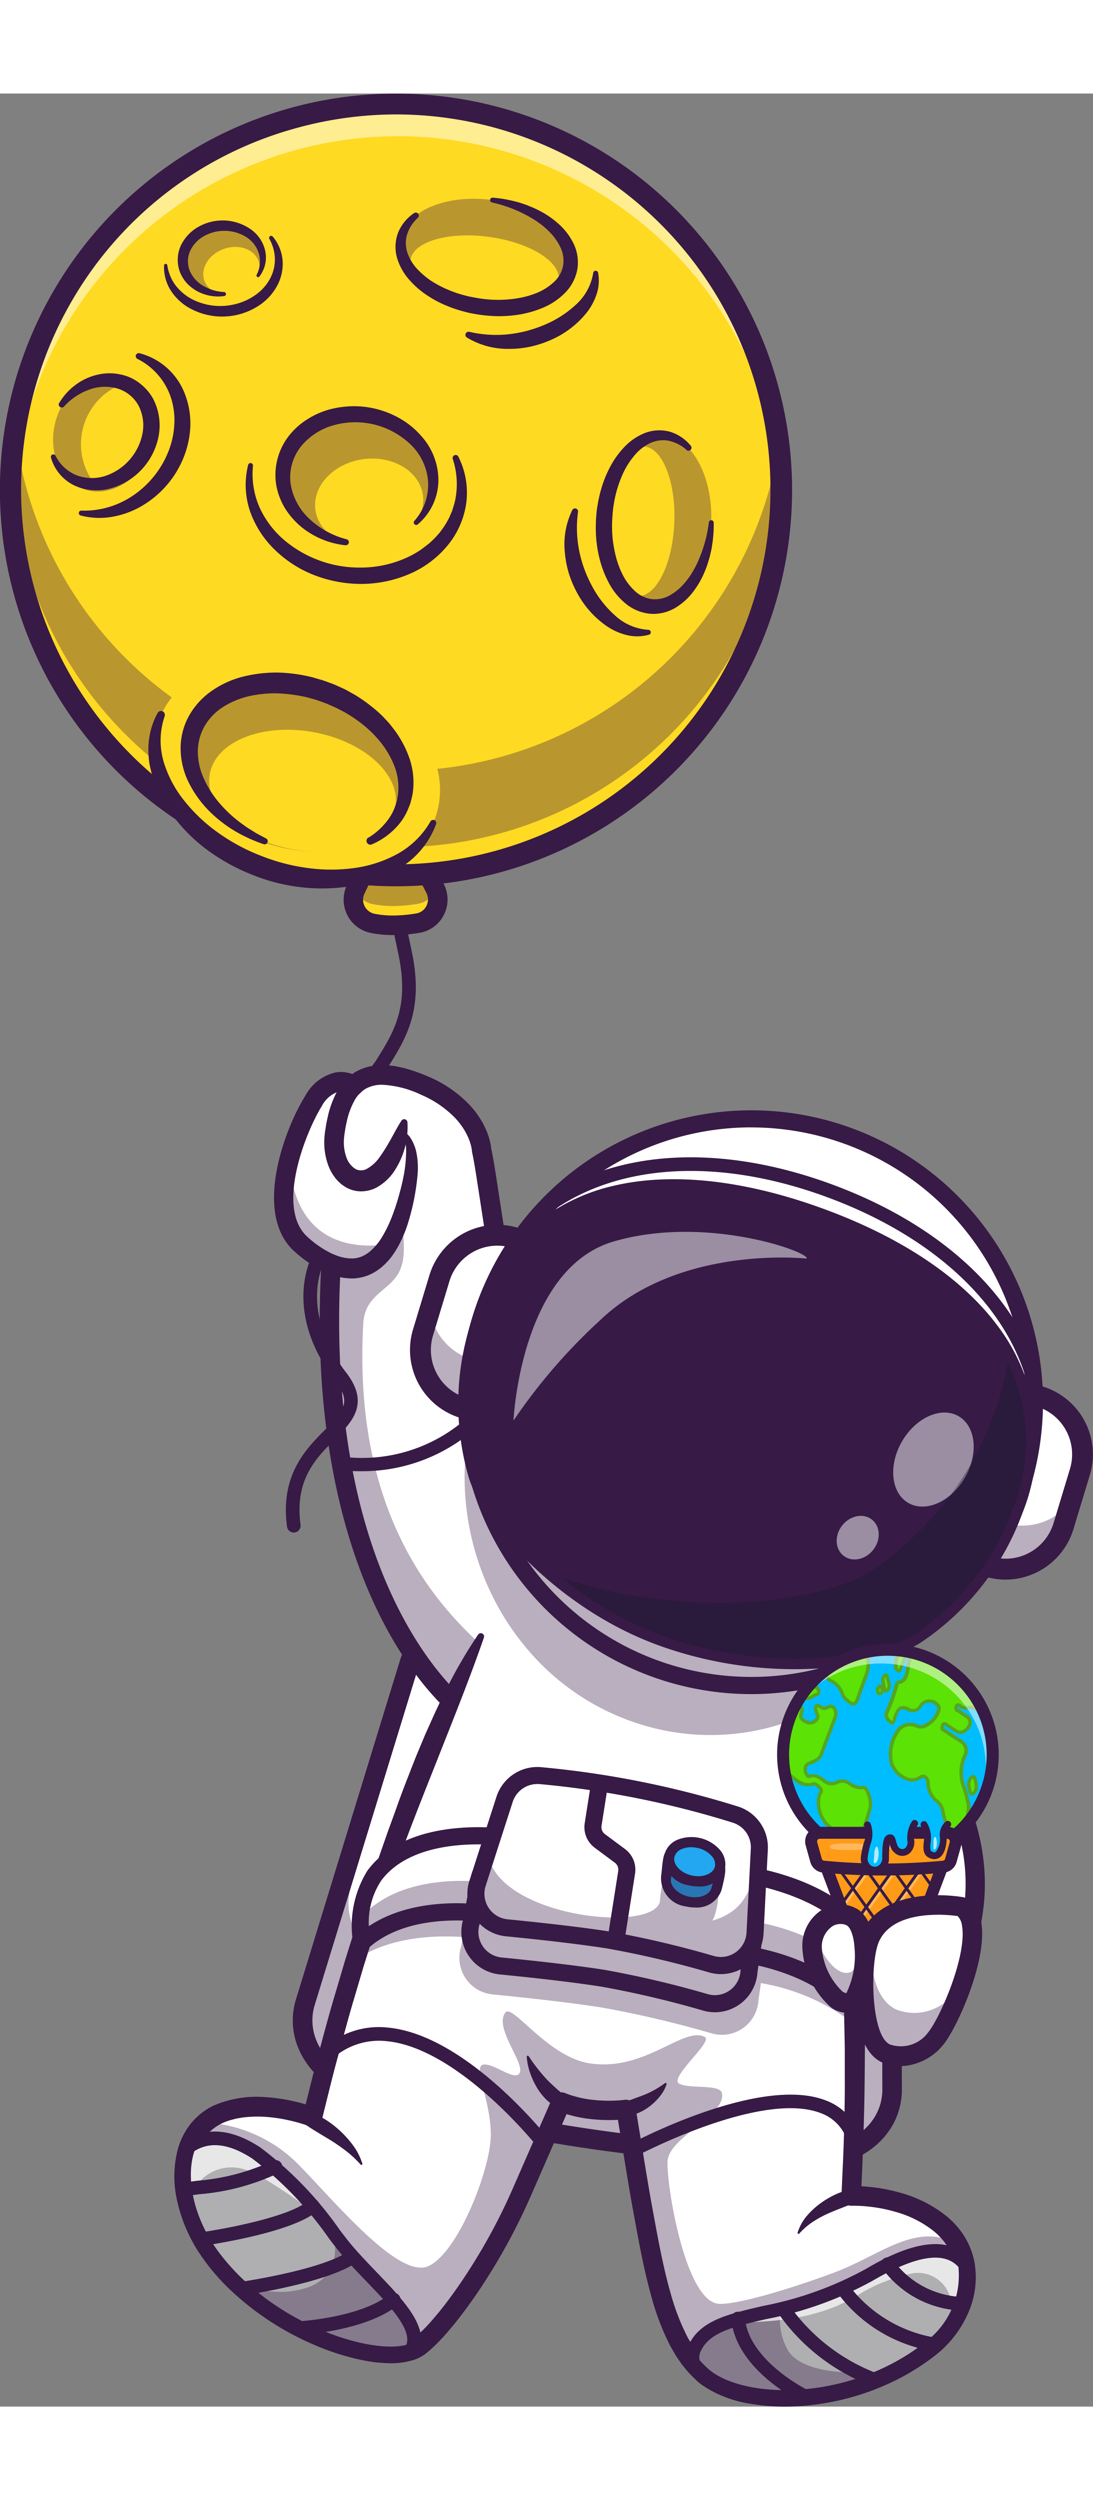 <svg xmlns="http://www.w3.org/2000/svg" xmlns:xlink="http://www.w3.org/1999/xlink" width="35" height="80" viewBox="0 0 79.891 168.947"><rect x="0" y="0" width="79.891" height="168.947" fill="#808080" stroke="none"/><defs><clipPath id="a"><circle cx="7.662" cy="7.662" r="7.662" transform="translate(0 10.836) rotate(-45)" fill="none"/></clipPath><clipPath id="b"><path d="M2408.095,2870.051l-.716,1.9-3.1,8.252a.768.768,0,0,1-1.354,0l-1.355-3.607-1.682-4.477-.779-2.073Z" transform="translate(-2399.107 -2870.051)" fill="none"/></clipPath></defs><g transform="translate(22.832 112.111)"><path d="M1687.363,2572.053a129.338,129.338,0,0,1-33.235-4.955c-2.275-.685-4.1-2.9-3.437-5.356l7.591-24.722a3.858,3.858,0,0,1,4.727-2.729,102.173,102.173,0,0,0,25.43,3.791,3.858,3.858,0,0,1,3.725,3.989q.025,12.931.05,25.861C1692.127,2570.47,1689.739,2572.062,1687.363,2572.053Z" transform="translate(-1650.554 -2534.141)" fill="#fff"/></g><g transform="translate(22.833 131.157)" opacity="0.35"><path d="M1692.209,2922.214q.009,4.475.017,8.95c-.086,2.537-2.474,4.13-4.849,4.121a129.327,129.327,0,0,1-33.235-4.955c-2.275-.685-4.094-2.9-3.437-5.356l2.627-8.556a4.361,4.361,0,0,0,3.151,5.264,122.3,122.3,0,0,0,31.178,4.648A4.361,4.361,0,0,0,1692.209,2922.214Z" transform="translate(-1650.568 -2916.418)" fill="#371a45"/></g><g transform="translate(21.401 110.684)"><path d="M1634.7,2506.929a3.574,3.574,0,0,1,1.024.15,102.126,102.126,0,0,0,25.43,3.792,3.858,3.858,0,0,1,3.725,3.989q.025,12.93.05,25.861c-.085,2.53-2.461,4.12-4.83,4.12h-.02a129.284,129.284,0,0,1-33.235-4.955c-2.275-.684-4.1-2.9-3.438-5.355l7.591-24.722a3.944,3.944,0,0,1,3.7-2.88m0-1.427h0a5.35,5.35,0,0,0-5.067,3.888l-3.48,11.333-4.111,13.389-.014.049c-.9,3.34,1.536,6.229,4.405,7.092l.021.006a130.227,130.227,0,0,0,33.6,5.009h.047c2.984,0,6.14-2.057,6.256-5.5,0-.017,0-.034,0-.051l-.05-25.81v-.051a5.254,5.254,0,0,0-5.131-5.414,100.58,100.58,0,0,1-25.055-3.736,5.025,5.025,0,0,0-1.42-.206Z" transform="translate(-1621.835 -2505.502)" fill="#371a45"/></g><g transform="translate(57.642 111.651)"><path d="M2360.713,2551.739c-2.615,4.584-4.819,3.979-6.655,1.908a42.767,42.767,0,0,1-3.669-5.8c-1.177-1.909-1.236-9.719-1.094-15.7.1-4.037.287-7.242.287-7.242s.938.56,2.316,1.593c.85.637,1.868,1.453,2.937,2.427C2359.973,2533.614,2366.276,2541.986,2360.713,2551.739Z" transform="translate(-2349.241 -2524.901)" fill="#fff"/></g><g transform="translate(56.921 110.938)"><g transform="translate(0 0)"><path d="M2343,2542.332h-.008c-2.607-.007-4.518-3.4-6.053-6.122-.325-.577-.632-1.122-.917-1.583-2.034-3.291-1.034-21.317-.913-23.361a.713.713,0,0,1,1.078-.57,37.3,37.3,0,0,1,8.98,7.936c5.243,6.562,6.075,13.432,2.4,19.868C2346.1,2541.078,2344.6,2542.332,2343,2542.332Zm-6.535-29.752c-.41,7.86-.521,19.206.771,21.3.3.486.614,1.044.947,1.633,1.282,2.275,3.038,5.392,4.814,5.4h0c1.017,0,2.169-1.077,3.331-3.113,3.4-5.96,2.641-12.1-2.257-18.243A36.436,36.436,0,0,0,2336.464,2512.58Z" transform="translate(-2334.756 -2510.594)" fill="#371a45"/></g></g><g transform="translate(25.02 56.344)"><path d="M1695.041,1438.7a.5.5,0,0,1-.5-.455,12.9,12.9,0,0,1,2.388-9.13c1.316-2.1,2.454-3.9,1.654-7.746-.892-4.284-1.316-5.919-1.319-5.935a.5.5,0,1,1,.964-.251c.017.066.432,1.668,1.331,5.984.882,4.234-.414,6.3-1.786,8.479a11.909,11.909,0,0,0-2.239,8.512.5.5,0,0,1-.453.54Z" transform="translate(-1694.475 -1414.81)" fill="#371a45"/></g><g transform="translate(25.825 54.497)"><path d="M1714.752,1377.74l1.835,3.561a1.755,1.755,0,0,1-1.237,2.535,11.142,11.142,0,0,1-1.365.151,7.791,7.791,0,0,1-1.945-.125,1.763,1.763,0,0,1-1.251-2.492l1.749-3.631Z" transform="translate(-1710.614 -1377.74)" fill="#ffda22"/></g><g transform="translate(25.977 54.497)"><g opacity="0.35"><path d="M1714.945,1382.451a7.807,7.807,0,0,0,1.945.125,11.235,11.235,0,0,0,1.365-.151,1.725,1.725,0,0,0,1.283-1.02,1.755,1.755,0,0,1,.147.784,1.756,1.756,0,0,0-.193-.888l-1.836-3.561h-2.213l-1.749,3.631c-.009.019-.015.038-.023.056A1.764,1.764,0,0,0,1714.945,1382.451Z" transform="translate(-1713.671 -1377.741)" fill="#371a45"/></g></g><g transform="translate(25.111 53.783)"><path d="M1699.888,1371.1a8.169,8.169,0,0,1-1.6-.151,2.476,2.476,0,0,1-1.754-3.5l1.749-3.63a.714.714,0,0,1,.643-.4h2.213a.714.714,0,0,1,.634.387l1.835,3.562a2.457,2.457,0,0,1,.018,2.236,2.427,2.427,0,0,1-1.765,1.328,11.931,11.931,0,0,1-1.452.161Q1700.144,1371.1,1699.888,1371.1Zm-.518-6.26-1.554,3.227a1.035,1.035,0,0,0,.006.916,1.054,1.054,0,0,0,.742.566,7.13,7.13,0,0,0,1.767.112,10.467,10.467,0,0,0,1.277-.141,1.014,1.014,0,0,0,.736-.556,1.044,1.044,0,0,0-.008-.95l-1.636-3.175Z" transform="translate(-1696.284 -1363.417)" fill="#371a45"/></g><g transform="translate(58.792 109.291)"><path d="M2372.314,2477.525" transform="translate(-2372.314 -2477.525)" fill="#fff"/></g><g transform="translate(58.792 109.291)"><path d="M2372.314,2477.525" transform="translate(-2372.314 -2477.525)" fill="none" stroke="#293856" stroke-linecap="round" stroke-linejoin="round" stroke-width="28.64"/></g><g transform="translate(31.127 95.27)"><g transform="translate(0 0)"><path d="M1817.036,2196.111c0,.024,0,.047,0,.072a12.267,12.267,0,0,0,.8,1.035Z" transform="translate(-1817.033 -2196.111)" fill="#293856"/></g></g><g transform="translate(20.736 71.678)"><path d="M1629.59,1760.4l-3.515,3.874-4.4,4.841a8.977,8.977,0,0,1-.977-.837c-2.681-2.57-9.885-11.449-8.749-31.868a7.847,7.847,0,0,1-2.229-1.473c-2.726-2.5-.275-8.5.944-10.427,1.341-2.132,2.759-1.249,2.934-1.129.885-.856,2.226-1.056,4.211-.38,4.966,1.686,5.133,5.064,5.133,5.064.3,1.256,1.2,6.637,2.285,12.682,1,5.569,2.151,11.7,3.122,15.687A20.456,20.456,0,0,0,1629.59,1760.4Z" transform="translate(-1608.487 -1722.596)" fill="#fff"/></g><g transform="translate(20.736 77.839)" opacity="0.35"><path d="M1624.65,1883.337l-2.969,3.271a8.953,8.953,0,0,1-.978-.837c-2.68-2.57-9.885-11.449-8.748-31.868a7.843,7.843,0,0,1-2.229-1.473c-1.531-1.4-1.429-3.911-.829-6.18.4,6.869,5.658,6.45,7.266,6.19.709-.115,1.017-2.358,1.017-2.358-.08,1.437.333,2.909-.145,4.154-.622,1.621-2.6,1.778-2.731,4-.916,16.175,7.506,22.392,9.9,24.683C1624.368,1883.085,1624.52,1883.223,1624.65,1883.337Z" transform="translate(-1608.487 -1846.25)" fill="#371a45"/></g><g transform="translate(23.704 70.97)"><path d="M1674.132,1712.571a5.8,5.8,0,0,1-.841,3.355,3.713,3.713,0,0,1-1.413,1.391,2.444,2.444,0,0,1-1.126.284,2.247,2.247,0,0,1-1.155-.319,2.744,2.744,0,0,1-.812-.755,3.4,3.4,0,0,1-.471-.908,4.858,4.858,0,0,1-.255-1.889c.008-.155.028-.309.043-.462l.068-.424c.038-.283.113-.568.172-.852a7.033,7.033,0,0,1,.653-1.7,3.7,3.7,0,0,1,1.368-1.43,3.815,3.815,0,0,1,1.915-.479,5.985,5.985,0,0,1,.927.07c.149.024.293.059.44.089a4.073,4.073,0,0,1,.431.106,13.124,13.124,0,0,1,1.63.59,9.033,9.033,0,0,1,2.9,1.979,6.583,6.583,0,0,1,1.071,1.469c.07.137.134.278.2.417s.116.288.166.437.095.3.129.458c.02.076.034.159.049.241.008.04.015.082.019.128s.012.084.016.156l-.018-.128c.152.7.248,1.335.355,1.991l.3,1.951.6,3.888c.416,2.587.859,5.167,1.375,7.729s1.094,5.109,1.807,7.608a31.006,31.006,0,0,0,1.243,3.674c.252.592.489,1.184.7,1.789.1.306.206.6.28.925a5.9,5.9,0,0,1,.184,1v.019a.258.258,0,0,1-.409.225,4.958,4.958,0,0,1-1.348-1.574,10.242,10.242,0,0,1-.812-1.85c-.416-1.275-.852-2.532-1.208-3.812-.728-2.553-1.315-5.132-1.835-7.72s-.968-5.185-1.385-7.785l-.6-3.9-.3-1.943c-.1-.639-.205-1.3-.334-1.887l0-.026-.013-.1-.006-.047a.647.647,0,0,0-.011-.073c-.009-.051-.017-.1-.032-.157-.022-.107-.058-.216-.092-.325s-.081-.216-.123-.324l-.152-.316a5.154,5.154,0,0,0-.843-1.151,7.606,7.606,0,0,0-2.447-1.658,7.441,7.441,0,0,0-2.838-.731,2.393,2.393,0,0,0-1.208.286,2.279,2.279,0,0,0-.846.9,5.665,5.665,0,0,0-.508,1.334c-.05.247-.116.487-.15.743l-.061.379c-.01.117-.026.233-.032.348a3.212,3.212,0,0,0,.182,1.314,1.6,1.6,0,0,0,.676.855.868.868,0,0,0,.834-.028,2.817,2.817,0,0,0,.911-.838,12.718,12.718,0,0,0,.786-1.253c.259-.448.493-.924.8-1.4l.006-.01a.248.248,0,0,1,.342-.076A.25.25,0,0,1,1674.132,1712.571Z" transform="translate(-1668.053 -1708.384)" fill="#371a45"/></g><g transform="translate(20.032 71.467)"><path d="M1608.249,1765.794a.71.71,0,0,1-.414-.133c-.119-.085-2.951-2.144-5.605-7.319-2.388-4.655-5.079-12.844-4.445-25.524a9.228,9.228,0,0,1-1.974-1.388c-3-2.749-.69-8.935.822-11.335a3.378,3.378,0,0,1,2.184-1.706,2.4,2.4,0,0,1,1.8.4.713.713,0,1,1-.867,1.133.981.981,0,0,0-.7-.13,2.118,2.118,0,0,0-1.212,1.06c-1.075,1.705-3.423,7.36-1.065,9.523a7.266,7.266,0,0,0,2,1.332.717.717,0,0,1,.455.705c-1.353,24.1,9.321,32.007,9.429,32.084a.714.714,0,0,1-.415,1.294Z" transform="translate(-1594.352 -1718.351)" fill="#371a45"/></g><g transform="translate(24.45 91.461)"><path d="M1684.733,2128.815a9.82,9.82,0,0,1-1.283-.071.5.5,0,1,1,.149-.985h0a11.538,11.538,0,0,0,12.377-7.784.5.5,0,1,1,.932.351A12.513,12.513,0,0,1,1684.733,2128.815Z" transform="translate(-1683.026 -2119.653)" fill="#371a45"/></g><g transform="translate(23.498 75.741)"><path d="M1669.8,1804.139a1.5,1.5,0,0,1,.692.64,3.256,3.256,0,0,1,.349.871,5.693,5.693,0,0,1,.095,1.817,16.929,16.929,0,0,1-.7,3.464,9.309,9.309,0,0,1-.716,1.681,6.86,6.86,0,0,1-.523.8,4.883,4.883,0,0,1-.7.722,3.78,3.78,0,0,1-.9.553,3.6,3.6,0,0,1-1.054.25,4.292,4.292,0,0,1-1.991-.4.713.713,0,0,1,.555-1.314l.007,0a3.2,3.2,0,0,0,1.332.258,2.157,2.157,0,0,0,.6-.135,2.5,2.5,0,0,0,.557-.325,4.307,4.307,0,0,0,.942-1.1,9.621,9.621,0,0,0,.7-1.423,16.334,16.334,0,0,0,.521-1.557c.15-.528.288-1.083.384-1.61a9.774,9.774,0,0,0,.157-1.59,2.62,2.62,0,0,0-.369-1.5l-.01-.015a.059.059,0,0,1,.014-.082A.059.059,0,0,1,1669.8,1804.139Z" transform="translate(-1663.922 -1804.135)" fill="#371a45"/></g><g transform="translate(60.697 123.072)"><g transform="translate(0 0)"><path d="M2410.919,2754.143l-.281,1.761-.1-.765A5.224,5.224,0,0,1,2410.919,2754.143Z" transform="translate(-2410.54 -2754.143)" fill="#fff"/></g></g><g transform="translate(13.451 104.054)"><path d="M1516.8,2432.96c-5.6,4.456-13.739,4.478-16.572,1.96-2.871-2.552-3.621-7.588-4.659-13.22-.437-2.369-1-6.1-1-6.1a10.6,10.6,0,0,1-2.483.007,8.105,8.105,0,0,1-2.251-.553s-1.24,2.9-3.014,6.9c-2.265,5.1-5.594,9.621-7.377,10.968-2.251,1.7-10.786-.872-15.059-6.612-2.508-3.367-2.909-7.723-.573-9.74a4.329,4.329,0,0,1,1.591-.86,10.932,10.932,0,0,1,6.25.45c.988-4.113,2.053-7.945,3.128-11.449.68-2.221,1.365-4.309,2.037-6.257,1.865-5.415,3.635-9.733,4.946-12.716,1.341-3.05,2.2-4.7,2.2-4.7a10.417,10.417,0,0,1,1-2.6,10.986,10.986,0,0,1,4.447-4.544c2.167-1.177,5.164-1.841,9.282-1.229,6.883,1.023,9.482,5.274,10.418,8.958a16.687,16.687,0,0,1,.492,4.184,12.942,12.942,0,0,1-.1,1.635,130.725,130.725,0,0,1,1.559,15.366c.095,1.855.168,3.85.205,5.968q.005.311.011.626c.054,3.821-.005,8.029-.25,12.532a11.3,11.3,0,0,1,5.627,1.407,5.8,5.8,0,0,1,2.124,2.082C1520.224,2427.935,1519.091,2431.14,1516.8,2432.96Z" transform="translate(-1462.265 -2372.429)" fill="#fff"/></g><g transform="translate(13.451 140.087)" opacity="0.35"><path d="M1516.8,3120.155c-5.6,4.456-13.739,4.479-16.572,1.96-2.871-2.552-3.621-7.587-4.659-13.22-.437-2.368-1-6.1-1-6.1a10.617,10.617,0,0,1-2.483.007,8.094,8.094,0,0,1-2.251-.553s-1.24,2.9-3.014,6.9c-2.265,5.1-5.594,9.621-7.377,10.967-2.251,1.7-10.786-.872-15.059-6.612-2.508-3.368-2.909-7.723-.573-9.74a10.364,10.364,0,0,1,6.863,3.119c2.716,2.77,7.332,8.374,9.473,7.364s4.407-6.827,4.532-9.321-1.343-5.262-.546-5.389,2.433,1.344,2.686.546-1.889-3.253-1.07-4.343c.521-.7,3.1,3.262,6.211,3.713,4.059.587,6.82-2.749,8.374-1.929.623.328-2.667,3-1.868,3.408s2.979,0,3.116.7c.316,1.616-3.9,3.2-3.977,4.976s1.3,10.2,3.735,10.4c1.151.094,4.812-.928,8.437-2.278,3.424-1.275,5.948-3.723,9.007-2.112C1520.224,3115.13,1519.091,3118.335,1516.8,3120.155Z" transform="translate(-1462.265 -3095.657)" fill="#371a45"/></g><g transform="translate(12.74 112.443)"><g transform="translate(0 0)"><path d="M1496.171,2547.382c.388,1.407.668,2.828.919,4.256.121.714.24,1.429.334,2.147l.15,1.076.123,1.079c.317,2.878.541,5.767.644,8.659.031.723.045,1.446.068,2.169s.036,1.447.037,2.17l.014,2.17-.019,2.17c-.023,2.894-.135,5.785-.27,8.675l-.745-.751c.346-.01.635,0,.947.022s.61.052.913.094a12.412,12.412,0,0,1,1.8.382,9.284,9.284,0,0,1,3.332,1.693,6.256,6.256,0,0,1,1.3,1.461,5.7,5.7,0,0,1,.736,1.839,6.409,6.409,0,0,1-.465,3.819,7.936,7.936,0,0,1-2.31,2.993,16.994,16.994,0,0,1-3.063,1.926,18.584,18.584,0,0,1-6.936,1.84,15.355,15.355,0,0,1-3.628-.177,8.549,8.549,0,0,1-3.509-1.37c-.131-.1-.268-.21-.389-.319l-.341-.335a7.843,7.843,0,0,1-.626-.712c-.2-.247-.362-.51-.541-.767-.152-.268-.318-.531-.458-.8a18.352,18.352,0,0,1-1.293-3.369c-.65-2.284-1.035-4.583-1.457-6.857-.4-2.279-.76-4.579-1.143-6.868l.814.6c-.25.035-.447.05-.667.063s-.427.019-.641.019a12.467,12.467,0,0,1-1.274-.061,9.474,9.474,0,0,1-1.281-.213q-.316-.076-.629-.173a6.656,6.656,0,0,1-.644-.234l.948-.371-2.862,6.548a43.992,43.992,0,0,1-3.432,6.376,36.235,36.235,0,0,1-2.124,2.957c-.39.472-.782.943-1.225,1.389-.107.113-.219.224-.338.333s-.228.22-.361.325l-.193.158c-.035.027-.06.052-.1.08l-.129.085a3.026,3.026,0,0,1-.528.271,5.533,5.533,0,0,1-2.031.289,10.929,10.929,0,0,1-1.892-.227,18.105,18.105,0,0,1-3.534-1.129,20.79,20.79,0,0,1-6.144-4.042,15.457,15.457,0,0,1-2.374-2.885,11.376,11.376,0,0,1-1.447-3.5,7.878,7.878,0,0,1,.042-3.885,5.235,5.235,0,0,1,.933-1.825,4.87,4.87,0,0,1,1.622-1.3,7.92,7.92,0,0,1,3.843-.639,12.761,12.761,0,0,1,1.871.258c.307.064.611.141.913.224s.591.176.916.3l-.956.5c.386-1.511.748-3.028,1.153-4.534s.807-3.013,1.26-4.506l.662-2.244.7-2.231.353-1.116.371-1.109c.25-.739.49-1.48.747-2.217l.771-2.209c.255-.737.533-1.466.793-2.2s.532-1.467.818-2.193.561-1.457.866-2.175l.454-1.08.48-1.069c.318-.713.657-1.417,1.008-2.116a34.573,34.573,0,0,1,2.36-4.066.239.239,0,0,1,.423.214l0,.006c-1.019,2.941-2.177,5.807-3.314,8.684s-2.3,5.747-3.309,8.673c-.255.731-.494,1.467-.741,2.2l-.369,1.1-.35,1.107-.7,2.215-.657,2.227c-.451,1.481-.837,2.98-1.251,4.473s-.762,3-1.145,4.5a.721.721,0,0,1-.878.521.6.6,0,0,1-.076-.023h0c-.231-.087-.515-.176-.78-.252s-.544-.144-.82-.2a11.339,11.339,0,0,0-1.66-.229,8.518,8.518,0,0,0-1.635.062l-.4.067-.384.1a4.18,4.18,0,0,0-.712.267,3.438,3.438,0,0,0-1.142.913,3.807,3.807,0,0,0-.676,1.333,6.472,6.472,0,0,0-.018,3.176,9.948,9.948,0,0,0,1.267,3.061,14.077,14.077,0,0,0,2.152,2.609,19.381,19.381,0,0,0,5.718,3.758,16.684,16.684,0,0,0,3.25,1.041,9.539,9.539,0,0,0,1.646.2,4.193,4.193,0,0,0,1.482-.193,1.577,1.577,0,0,0,.264-.136l.058-.035c.021-.013.049-.04.073-.058l.152-.125c.1-.077.2-.18.3-.272s.2-.189.3-.292c.4-.4.767-.842,1.134-1.286.724-.9,1.4-1.857,2.037-2.837a42.575,42.575,0,0,0,3.324-6.178l2.854-6.531a.721.721,0,0,1,.942-.373l.006,0c.128.055.32.123.488.175s.352.1.531.146a8.053,8.053,0,0,0,1.091.181,11.13,11.13,0,0,0,1.13.054c.188,0,.376-.006.563-.017s.383-.028.531-.049a.725.725,0,0,1,.814.6c.38,2.275.734,4.548,1.136,6.826.421,2.274.806,4.549,1.425,6.718a16.932,16.932,0,0,0,1.186,3.1c.124.241.268.468.4.7.154.217.3.444.46.651a6.448,6.448,0,0,0,.519.589l.277.274c.094.084.185.155.281.231a7.192,7.192,0,0,0,2.911,1.113,13.953,13.953,0,0,0,3.288.157,17.153,17.153,0,0,0,6.4-1.7,15.615,15.615,0,0,0,2.8-1.761,6.51,6.51,0,0,0,1.891-2.448,4.983,4.983,0,0,0,.374-2.962,4.269,4.269,0,0,0-.547-1.366,4.831,4.831,0,0,0-1-1.122,7.893,7.893,0,0,0-2.818-1.42,11.084,11.084,0,0,0-1.594-.338c-.27-.036-.542-.066-.812-.083s-.555-.026-.788-.02h0a.722.722,0,0,1-.742-.7c0-.016,0-.033,0-.049.058-1.434.138-2.868.177-4.3s.074-2.87.064-4.306v-2.153l-.042-2.153c-.008-.718-.036-1.434-.061-2.151s-.04-1.435-.073-2.152c-.131-2.867-.286-5.732-.49-8.594l-.62-8.6v-.005a.239.239,0,0,1,.468-.081Z" transform="translate(-1447.98 -2540.804)" fill="#371a45"/></g></g><g transform="translate(33.964 89.828)" opacity="0.35"><path d="M1903.254,2112.736a18,18,0,0,1-2.444,1.757,17.594,17.594,0,0,1-3.1,1.464,17.055,17.055,0,0,1-9.13.671,17.693,17.693,0,0,1-10.243-6.207,18.853,18.853,0,0,1-2.169-3.3,19.6,19.6,0,0,1-1.873-12.537,19.275,19.275,0,0,1,3.2-7.694c1,5.568,2.151,11.7,3.121,15.687,2.167-1.177,5.164-1.841,9.282-1.229,6.883,1.024,9.482,5.274,10.418,8.957C1901.167,2110.946,1902.186,2111.763,1903.254,2112.736Z" transform="translate(-1873.98 -2086.894)" fill="#371a45"/></g><g transform="translate(29.966 74.277)"><g transform="translate(41.826 20.734)"><g transform="translate(0.137 0.137)"><path d="M2636.288,2206.119h0a.421.421,0,0,1-.282-.525l3.511-11.62a.421.421,0,0,1,.525-.281h0A4.421,4.421,0,0,1,2643,2199.2l-1.2,3.963A4.421,4.421,0,0,1,2636.288,2206.119Z" transform="translate(-2635.988 -2193.674)" fill="#fff"/></g><path d="M2634.945,2203.826a4.551,4.551,0,0,1-1.316-.2h0a.559.559,0,0,1-.373-.7l3.51-11.621a.559.559,0,0,1,.7-.373,4.559,4.559,0,0,1,3.046,5.682l-1.2,3.962A4.567,4.567,0,0,1,2634.945,2203.826Zm-1.236-.458a4.288,4.288,0,0,0,5.34-2.862l1.2-3.962a4.284,4.284,0,0,0-2.863-5.34.277.277,0,0,0-.216.021.28.28,0,0,0-.138.168l-3.51,11.621a.284.284,0,0,0,.189.354Z" transform="translate(-2633.232 -2190.917)" fill="#371a45"/></g><g transform="translate(41.963 28.505)" opacity="0.35"><path d="M2642.356,2346.889l-.561,1.859a4.423,4.423,0,0,1-5.512,2.954.422.422,0,0,1-.281-.526l.932-3.09a.421.421,0,0,0,.3.35l.275.083A4.417,4.417,0,0,0,2642.356,2346.889Z" transform="translate(-2635.984 -2346.889)" fill="#371a45"/></g><g transform="translate(41.199 20.107)"><path d="M2622.992,2192.5a5.167,5.167,0,0,1-1.5-.222h0a1.184,1.184,0,0,1-.792-1.477l3.51-11.62a1.186,1.186,0,0,1,1.477-.792,5.184,5.184,0,0,1,3.463,6.463l-1.2,3.963A5.2,5.2,0,0,1,2622.992,2192.5Zm-.723-1.6a3.662,3.662,0,0,0,4.227-2.527l1.2-3.963a3.657,3.657,0,0,0-2.121-4.445Zm-.332-.084h0Z" transform="translate(-2620.653 -2178.34)" fill="#371a45"/></g><g transform="translate(0.626 8.976)"><g transform="translate(0.136 0.136)"><path d="M1815.937,1957.841h0a.421.421,0,0,1,.282.525l-3.511,11.62a.421.421,0,0,1-.525.282h0a4.421,4.421,0,0,1-2.954-5.511l1.2-3.962A4.421,4.421,0,0,1,1815.937,1957.841Z" transform="translate(-1809.039 -1957.651)" fill="#fff"/></g><path d="M1809.7,1967.824a.563.563,0,0,1-.162-.024,4.563,4.563,0,0,1-3.045-5.682l1.2-3.963a4.566,4.566,0,0,1,5.682-3.046h0a.56.56,0,0,1,.373.7l-3.51,11.62a.558.558,0,0,1-.534.4Zm2.356-12.635a4.292,4.292,0,0,0-4.1,3.046l-1.2,3.963a4.284,4.284,0,0,0,2.862,5.34.284.284,0,0,0,.354-.19l3.511-11.62a.285.285,0,0,0-.19-.354h0A4.27,4.27,0,0,0,1812.06,1955.189Z" transform="translate(-1806.302 -1954.915)" fill="#371a45"/></g><g transform="translate(0.763 14.55)" opacity="0.35"><path d="M1813.688,2070.464l-.974,3.224a.422.422,0,0,1-.526.282,4.419,4.419,0,0,1-2.953-5.51l.5-1.67a4.422,4.422,0,0,0,3.1,3.65l.424.128A.425.425,0,0,0,1813.688,2070.464Z" transform="translate(-1809.044 -2066.79)" fill="#371a45"/></g><g transform="translate(0 8.349)"><path d="M1797.761,1956.5a1.192,1.192,0,0,1-.344-.052,5.191,5.191,0,0,1-3.464-6.462l1.2-3.963a5.193,5.193,0,0,1,6.463-3.464h0a1.186,1.186,0,0,1,.791,1.477l-3.51,11.62a1.187,1.187,0,0,1-1.133.843Zm2.354-12.635a3.664,3.664,0,0,0-3.5,2.6l-1.2,3.963a3.663,3.663,0,0,0,2.121,4.445l3.3-10.935A3.611,3.611,0,0,0,1800.115,1943.866Zm1.055.156h0Z" transform="translate(-1793.731 -1942.339)" fill="#371a45"/></g><g transform="translate(4.13 0.476)"><g transform="translate(0.148 0.148)"><circle cx="20.686" cy="20.686" r="20.686" fill="#fff"/></g><path d="M1897.465,1825.983a20.834,20.834,0,1,1,19.448-13.414l-.129-.049.129.049a20.868,20.868,0,0,1-19.448,13.414Zm-.016-41.394a20.6,20.6,0,1,0,7.331,1.36A20.5,20.5,0,0,0,1897.448,1784.588Z" transform="translate(-1876.622 -1784.314)" fill="#371a45"/></g><g transform="translate(4.273 13.03)" opacity="0.35"><path d="M1920.341,2049.192a20.687,20.687,0,1,1-39.492-12c.117-.307.241-.611.372-.908a20.687,20.687,0,0,0,39.12,12.906Z" transform="translate(-1879.485 -2036.286)" fill="#371a45"/></g><g transform="translate(3.644)"><path d="M1888.2,1817.392a21.32,21.32,0,1,1,19.9-13.727l-.582-.222.582.222a21.353,21.353,0,0,1-19.9,13.727Zm-.016-41.395a20.07,20.07,0,1,0,18.754,27.224h0A20.089,20.089,0,0,0,1888.184,1776Z" transform="translate(-1866.872 -1774.762)" fill="#371a45"/></g><g transform="translate(4.294 5.783)"><path d="M1919.668,1914.2a18.552,18.552,0,0,1-7.082,9.038c-2.381,1.614-10.285,3.078-18.347.223-7.475-2.646-12.808-9.088-13.593-11.855a18.557,18.557,0,0,1,.389-11.475c3.666-10.065,13.833-11.088,24.5-7.2S1923.334,1904.137,1919.668,1914.2Z" transform="translate(-1879.921 -1890.831)" fill="#371a45"/></g><g transform="translate(3.53 5.022)"><path d="M1889.146,1911.346a29.291,29.291,0,0,1-9.742-1.674c-7.819-2.768-13.237-9.421-14.073-12.367a19.294,19.294,0,0,1,.406-11.945,13.956,13.956,0,0,1,10.166-9.315c4.265-1.012,9.561-.44,15.314,1.656s10.177,5.062,12.792,8.581a13.956,13.956,0,0,1,1.8,13.671,19.3,19.3,0,0,1-7.371,9.409C1897.006,1910.329,1893.546,1911.346,1889.146,1911.346Zm-8.887-34.253c-5.214,0-10.584,1.917-13.088,8.79a17.783,17.783,0,0,0-.372,11.005c.738,2.6,5.892,8.787,13.114,11.344,8.008,2.836,15.573,1.283,17.663-.135a17.779,17.779,0,0,0,6.793-8.667h0a12.339,12.339,0,0,0-1.586-12.238c-2.437-3.278-6.617-6.064-12.089-8.057A31.839,31.839,0,0,0,1880.26,1877.093Z" transform="translate(-1864.576 -1875.559)" fill="#371a45"/></g><g transform="translate(34.125 21.002)" opacity="0.5"><g transform="translate(0 0)"><ellipse cx="3.661" cy="2.653" rx="3.661" ry="2.653" transform="matrix(0.504, -0.864, 0.864, 0.504, 0, 6.323)" fill="#fff"/></g></g><g transform="translate(30.554 28.99)" opacity="0.5"><g transform="translate(0 0)"><ellipse cx="1.68" cy="1.442" rx="1.68" ry="1.442" transform="translate(0 2.64) rotate(-51.776)" fill="#fff"/></g></g><g transform="translate(11.138 18.396)" opacity="0.35"><path d="M2049.849,2144a13.234,13.234,0,0,1,.337,10.758,18.567,18.567,0,0,1-7.081,9.039c-2.381,1.614-10.286,3.077-18.348.223a25.519,25.519,0,0,1-7.474-4.262c9.985,3.3,19.626,1.479,22.579-.523a23.545,23.545,0,0,0,8.987-11.471A21,21,0,0,0,2049.849,2144Z" transform="translate(-2017.283 -2143.999)" fill="#111a28"/></g><g transform="translate(9.491 3.423)"><path d="M2020.338,1860.262a.494.494,0,0,1-.431-.25.511.511,0,0,1-.05-.118c-1.6-5.792-6.979-10.736-14.745-13.565-7.809-2.844-15.129-2.427-20.084,1.146-.014.01-.032.022-.047.031a.5.5,0,0,1-.518-.851c5.212-3.757,12.868-4.221,20.991-1.263,8.067,2.938,13.665,8.123,15.361,14.224a.5.5,0,0,1-.477.645Z" transform="translate(-1984.237 -1843.465)" fill="#371a45"/></g><g transform="translate(7.566 8.866)" opacity="0.5"><path d="M1945.588,1966.495s.5-11.065,7.291-13.073,14.486.812,14.126,1.24c0,0-9.275-1.04-15.064,4.483A41.381,41.381,0,0,0,1945.588,1966.495Z" transform="translate(-1945.588 -1952.708)" fill="#fff"/></g></g><g transform="translate(0 0)"><g transform="translate(0.9 0.809)"><path d="M1266.569,331.422a28.188,28.188,0,1,1-42.958-26.987q.945-.592,1.935-1.1a28.285,28.285,0,0,1,11.434-3.132l.105-.006c.244-.013.488-.023.734-.029q.731-.02,1.461,0a28.219,28.219,0,0,1,12.955,3.545c.219.123.437.246.652.374.13.076.259.155.386.234A28.19,28.19,0,0,1,1266.569,331.422Z" transform="translate(-1210.355 -300.153)" fill="#ffda22"/></g><g transform="translate(0.9 0.809)" opacity="0.5"><path d="M1266.708,329.55a28.155,28.155,0,0,0-13.437-22.91c-.127-.079-.256-.158-.386-.234-.215-.129-.433-.251-.652-.374a28.217,28.217,0,0,0-12.955-3.545q-.731-.018-1.461,0c-.246.006-.49.016-.734.029l-.105.006a28.288,28.288,0,0,0-11.434,3.132q-.987.511-1.934,1.1a28.158,28.158,0,0,0-13.233,22.729,28.206,28.206,0,0,1,13.233-25.04q.945-.592,1.934-1.1a28.286,28.286,0,0,1,11.434-3.132l.105-.006q.366-.02.734-.029.731-.02,1.461,0a28.221,28.221,0,0,1,12.955,3.545c.219.123.437.246.652.374.13.076.259.155.386.234A28.182,28.182,0,0,1,1266.708,329.55Z" transform="translate(-1210.353 -300.167)" fill="#fff"/></g><g transform="translate(0.902 24.057)" opacity="0.35"><path d="M1224.888,794.22a28.2,28.2,0,0,0,41.154-18.274,27.764,27.764,0,0,0,.56-3.283,28.161,28.161,0,0,0,.027-5.848q-.014.134-.027.268a27.761,27.761,0,0,1-.56,3.283,28.189,28.189,0,0,1-55.513-3.593A28.189,28.189,0,0,0,1224.888,794.22Z" transform="translate(-1210.39 -766.773)" fill="#371a45"/></g><path d="M1221.176,341.826a28.94,28.94,0,0,1-25.255-43h0a28.948,28.948,0,1,1,25.255,43Zm.089-56.377a27.535,27.535,0,0,0-7.571,1.067,27.241,27.241,0,0,0-16.439,13.048h0a27.387,27.387,0,1,0,24.01-14.115Zm-24.677,13.744h0Z" transform="translate(-1192.282 -283.922)" fill="#371a45"/><g transform="translate(28.75 6.933)" opacity="0.35"><g transform="translate(0 0)"><ellipse cx="3.81" cy="6.292" rx="3.81" ry="6.292" transform="translate(0 7.55) rotate(-82.238)" fill="#371a45"/></g></g><g transform="translate(29.664 9.734)"><g transform="translate(0 0)"><ellipse cx="2.46" cy="5.47" rx="2.46" ry="5.47" transform="translate(0 4.874) rotate(-82.238)" fill="#ffda22"/></g></g><g transform="translate(28.915 7.603)"><path d="M1774.273,438a2.833,2.833,0,0,0-.8,1.259,2.252,2.252,0,0,0,.074,1.4,3.368,3.368,0,0,0,.806,1.209,5.63,5.63,0,0,0,1.2.925,8.735,8.735,0,0,0,2.916,1.039,8.785,8.785,0,0,0,3.092.045,6.643,6.643,0,0,0,1.455-.41,4.18,4.18,0,0,0,1.206-.778,2.2,2.2,0,0,0,.656-1.132,2.226,2.226,0,0,0-.145-1.315,4.011,4.011,0,0,0-.835-1.208,6.435,6.435,0,0,0-.574-.517c-.212-.152-.421-.31-.648-.444a9.915,9.915,0,0,0-2.978-1.192l-.008,0a.179.179,0,0,1,.06-.352,9.4,9.4,0,0,1,1.676.287c.28.062.546.168.82.258.265.112.536.211.793.348a6.529,6.529,0,0,1,1.464.973,4.652,4.652,0,0,1,1.129,1.44,3.149,3.149,0,0,1,.3,1.917,3.3,3.3,0,0,1-.906,1.735,4.935,4.935,0,0,1-1.54,1.052,7.807,7.807,0,0,1-1.724.515,9.317,9.317,0,0,1-1.766.129,10.9,10.9,0,0,1-1.745-.194c-.289-.047-.57-.135-.854-.207-.279-.091-.56-.173-.832-.286a8.156,8.156,0,0,1-1.572-.805,6.457,6.457,0,0,1-1.355-1.172,4.255,4.255,0,0,1-.892-1.61,2.948,2.948,0,0,1,.1-1.866,3.17,3.17,0,0,1,1.145-1.382.222.222,0,0,1,.281.343Z" transform="translate(-1772.646 -436.525)" fill="#371a45"/></g><g transform="translate(34.021 12.942)"><path d="M1875.414,548.139a8.567,8.567,0,0,0,2.8.187,9.244,9.244,0,0,0,2.67-.684,7.746,7.746,0,0,0,2.3-1.463,3.969,3.969,0,0,0,1.289-2.34v-.005a.181.181,0,0,1,.356-.013,3.158,3.158,0,0,1-.119,1.607,4.45,4.45,0,0,1-.8,1.417,6.857,6.857,0,0,1-2.559,1.9,7.867,7.867,0,0,1-1.516.489,7.576,7.576,0,0,1-1.585.153,5.739,5.739,0,0,1-3.017-.836.225.225,0,0,1,.172-.408Z" transform="translate(-1875.134 -543.677)" fill="#371a45"/></g><g transform="translate(44.122 24.808)" opacity="0.35"><g transform="translate(0 0)"><ellipse cx="6.262" cy="3.81" rx="6.262" ry="3.81" transform="matrix(0.04, -0.999, 0.999, 0.04, 0, 12.514)" fill="#371a45"/></g></g><g transform="translate(44.151 25.682)"><g transform="translate(0 0)"><ellipse cx="5.47" cy="2.46" rx="5.47" ry="2.46" transform="translate(0 10.931) rotate(-87.693)" fill="#ffda22"/></g></g><g transform="translate(43.555 24.595)"><path d="M2073.1,779.018a2.835,2.835,0,0,0-1.329-.674,2.254,2.254,0,0,0-1.383.206,3.377,3.377,0,0,0-1.127.918,5.592,5.592,0,0,0-.807,1.286,8.732,8.732,0,0,0-.758,3,9.783,9.783,0,0,0-.011,1.559,9.61,9.61,0,0,0,.26,1.523,6.657,6.657,0,0,0,.547,1.41,4.19,4.19,0,0,0,.889,1.126,2.2,2.2,0,0,0,1.189.545,2.221,2.221,0,0,0,1.3-.269,4.019,4.019,0,0,0,1.123-.946,6.444,6.444,0,0,0,.46-.62c.131-.225.268-.448.381-.688a9.921,9.921,0,0,0,.9-3.078v-.008a.179.179,0,0,1,.356.027,9.392,9.392,0,0,1-.126,1.7c-.034.284-.115.56-.178.84-.086.274-.16.554-.271.823a6.55,6.55,0,0,1-.83,1.55,4.638,4.638,0,0,1-1.327,1.26,3.146,3.146,0,0,1-1.88.481,3.3,3.3,0,0,1-1.813-.737,4.925,4.925,0,0,1-1.194-1.433,7.8,7.8,0,0,1-.677-1.667,9.3,9.3,0,0,1-.3-1.745,10.925,10.925,0,0,1,.027-1.756c.019-.292.08-.58.125-.869.064-.286.119-.574.206-.855a8.151,8.151,0,0,1,.652-1.642,6.443,6.443,0,0,1,1.038-1.46,4.259,4.259,0,0,1,1.517-1.041,2.951,2.951,0,0,1,1.866-.083,3.168,3.168,0,0,1,1.485,1.009.222.222,0,0,1-.315.312Z" transform="translate(-2066.477 -777.583)" fill="#371a45"/></g><g transform="translate(41.257 30.305)"><path d="M2021.351,892.433a8.583,8.583,0,0,0,.08,2.8,9.24,9.24,0,0,0,.935,2.593,7.746,7.746,0,0,0,1.676,2.154,3.967,3.967,0,0,0,2.452,1.061h.005a.181.181,0,0,1,.047.353,3.166,3.166,0,0,1-1.611.035,4.463,4.463,0,0,1-1.486-.661,6.861,6.861,0,0,1-2.129-2.368,7.808,7.808,0,0,1-.632-1.462,7.578,7.578,0,0,1-.3-1.563,5.733,5.733,0,0,1,.545-3.083.225.225,0,0,1,.422.132Z" transform="translate(-2020.36 -892.174)" fill="#371a45"/></g><g transform="translate(20.258 22.879)" opacity="0.35"><g transform="translate(0 0)"><ellipse cx="4.503" cy="5.279" rx="4.503" ry="5.279" transform="translate(0 8.896) rotate(-81.065)" fill="#371a45"/></g></g><g transform="translate(22.625 26.176)"><g transform="translate(0 0)"><ellipse cx="3.966" cy="3.2" rx="3.966" ry="3.2" transform="translate(0 1.064) rotate(-7.711)" fill="#ffda22"/></g></g><g transform="translate(20.126 22.834)"><path d="M1601.367,752.4a6.146,6.146,0,0,1-3.208-1.319,5.747,5.747,0,0,1-1.195-1.351,4.927,4.927,0,0,1-.66-1.723,4.643,4.643,0,0,1,.9-3.567,5.232,5.232,0,0,1,1.382-1.246,5.949,5.949,0,0,1,1.683-.734,7.252,7.252,0,0,1,1.807-.216,6.784,6.784,0,0,1,3.442,1,6.021,6.021,0,0,1,1.381,1.171,4.837,4.837,0,0,1,1.256,3.335,4.264,4.264,0,0,1-1.5,3.119.179.179,0,0,1-.253-.253,3.975,3.975,0,0,0,1-2.861,4.165,4.165,0,0,0-1.236-2.674,5.834,5.834,0,0,0-5.594-1.466,4.68,4.68,0,0,0-2.446,1.549,3.64,3.64,0,0,0-.779,2.69,4.431,4.431,0,0,0,1.362,2.6,6.213,6.213,0,0,0,2.733,1.507h0a.222.222,0,0,1-.08.436Z" transform="translate(-1596.238 -742.239)" fill="#371a45"/></g><g transform="translate(17.961 26.406)"><path d="M1568.325,814.04a5.847,5.847,0,0,1,.581,3.351,6.2,6.2,0,0,1-1.41,3.18,7.349,7.349,0,0,1-2.81,2.061,8.962,8.962,0,0,1-3.4.7,9.538,9.538,0,0,1-3.4-.606,8.541,8.541,0,0,1-2.919-1.832,7.239,7.239,0,0,1-1.872-2.877,5.984,5.984,0,0,1-.136-3.374.179.179,0,0,1,.352.063v0a6.061,6.061,0,0,0,.481,3.038,6.9,6.9,0,0,0,1.839,2.416,8.533,8.533,0,0,0,5.642,1.977,8.118,8.118,0,0,0,2.957-.588,7.285,7.285,0,0,0,1.333-.7c.2-.147.4-.3.6-.456a6.671,6.671,0,0,0,.538-.519l.25-.279c.079-.1.146-.2.22-.3a4.921,4.921,0,0,0,.393-.636,2.19,2.19,0,0,0,.163-.337l.15-.345c.068-.24.153-.479.207-.725a5.867,5.867,0,0,0-.168-3.045.222.222,0,0,1,.41-.168Z" transform="translate(-1552.782 -813.919)" fill="#371a45"/></g><g transform="translate(13.346 9.587)" opacity="0.35"><g transform="translate(0 0)"><ellipse cx="2.801" cy="2.389" rx="2.801" ry="2.389" transform="translate(0 0.358) rotate(-3.667)" fill="#371a45"/></g></g><g transform="translate(14.352 10.631)"><g transform="translate(0 0)"><ellipse cx="2.105" cy="1.698" rx="2.105" ry="1.698" transform="translate(0 1.461) rotate(-20.313)" fill="#ffda22"/></g></g><g transform="translate(12.996 9.271)"><path d="M1456.518,475.519a3.257,3.257,0,0,1-1.842-.292,3.109,3.109,0,0,1-.8-.566,2.684,2.684,0,0,1-.56-.834,2.533,2.533,0,0,1,.046-2.011,3.119,3.119,0,0,1,1.393-1.418,3.59,3.59,0,0,1,3.735.259,2.615,2.615,0,0,1,1.047,1.625,2.281,2.281,0,0,1-.442,1.813.12.12,0,0,1-.2-.128,2.089,2.089,0,0,0,.158-1.573,2.169,2.169,0,0,0-.938-1.2,3.041,3.041,0,0,0-2.991-.095,2.413,2.413,0,0,0-1.053,1.048,1.863,1.863,0,0,0-.1,1.423,2.3,2.3,0,0,0,.967,1.167,3.3,3.3,0,0,0,1.561.484h0a.149.149,0,0,1,.01.3Z" transform="translate(-1453.134 -469.994)" fill="#371a45"/></g><g transform="translate(11.988 10.394)"><path d="M1440.845,492.6a3.1,3.1,0,0,1,.721,1.683,3.334,3.334,0,0,1-.356,1.847,3.955,3.955,0,0,1-1.234,1.424,4.893,4.893,0,0,1-5.312.216,3.866,3.866,0,0,1-1.312-1.3,3.173,3.173,0,0,1-.443-1.759.12.12,0,0,1,.238-.01v0a3.22,3.22,0,0,0,.619,1.49,3.646,3.646,0,0,0,1.223,1.008,4.5,4.5,0,0,0,3.1.35,4.247,4.247,0,0,0,1.435-.633,3.449,3.449,0,0,0,1.067-1.12,2.957,2.957,0,0,0,.419-1.481,3.113,3.113,0,0,0-.408-1.544.149.149,0,0,1,.242-.169Z" transform="translate(-1432.905 -492.553)" fill="#371a45"/></g><g transform="translate(5.758 18.961)"><path d="M1312.305,664.5a4.853,4.853,0,0,1,3.344,3.062,5.972,5.972,0,0,1,.363,2.345,6.9,6.9,0,0,1-.526,2.3,7.219,7.219,0,0,1-3.046,3.464,6.436,6.436,0,0,1-2.175.782,5.378,5.378,0,0,1-2.272-.105.18.18,0,0,1,.054-.353h0a6.346,6.346,0,0,0,3.865-1.16,6.982,6.982,0,0,0,2.469-3.085,6.165,6.165,0,0,0,.454-1.913,5.4,5.4,0,0,0-.191-1.94,4.859,4.859,0,0,0-2.494-2.983.223.223,0,0,1,.151-.417Z" transform="translate(-1307.861 -664.491)" fill="#371a45"/></g><g transform="translate(2.729 19.464)" opacity="0.35"><g transform="translate(0 0)"><ellipse cx="4.368" cy="3.621" rx="4.368" ry="3.621" transform="translate(0 8.246) rotate(-70.704)" fill="#371a45"/></g></g><g transform="translate(5.857 21.071)"><path d="M1310.853,714.212a3.711,3.711,0,0,0,3.6-1.779c1.2-1.793,1-4.133-.447-5.228a2.685,2.685,0,0,0-.65-.365,4.718,4.718,0,0,0-2.506,7.372Z" transform="translate(-1309.847 -706.84)" fill="#ffda22"/></g><g transform="translate(3.72 20.435)"><path d="M1267.561,696.253a4.5,4.5,0,0,1,1.91-1.758,4.351,4.351,0,0,1,1.3-.385,3.849,3.849,0,0,1,1.394.085,3.283,3.283,0,0,1,1.285.621,3.657,3.657,0,0,1,.952,1.082,4.213,4.213,0,0,1,.428,2.759,4.926,4.926,0,0,1-3.544,3.842,3.827,3.827,0,0,1-2.682-.257,3.228,3.228,0,0,1-1.647-2.012.18.18,0,0,1,.334-.128,2.956,2.956,0,0,0,1.618,1.457,3.182,3.182,0,0,0,2.1-.008,4.089,4.089,0,0,0,2.645-3.1,3.137,3.137,0,0,0-.283-1.986,2.6,2.6,0,0,0-1.5-1.254,3.3,3.3,0,0,0-2.088.054,4.555,4.555,0,0,0-1.871,1.248l0,0a.223.223,0,0,1-.356-.264Z" transform="translate(-1266.954 -694.082)" fill="#371a45"/></g><g transform="translate(11.302 42.319)"><path d="M1422.545,1133.35a6.367,6.367,0,0,0-2.94,3.017c-1.049,2.356-.306,4.961,1.613,7.253a13.3,13.3,0,0,0,5.216,3.694c5.479,2.22,11.328.856,13.065-3.047a6.1,6.1,0,0,0,.077-4.6c-.937-2.615-3.465-4.952-6.906-6.346" transform="translate(-1419.127 -1133.321)" fill="#ffda22"/></g><g transform="translate(10.847 45.105)"><path d="M1411.181,1189.6a5.5,5.5,0,0,0-.078,3.323,8.4,8.4,0,0,0,1.592,2.955,12.012,12.012,0,0,0,2.5,2.311,14.057,14.057,0,0,0,3.028,1.61,14.208,14.208,0,0,0,3.32.879,12.5,12.5,0,0,0,3.42.026,9.115,9.115,0,0,0,3.226-1.039,6.276,6.276,0,0,0,2.418-2.372v0a.228.228,0,0,1,.414.187,6.273,6.273,0,0,1-2.315,2.994,9.289,9.289,0,0,1-3.529,1.479,13.563,13.563,0,0,1-7.506-.733,14.613,14.613,0,0,1-3.344-1.823,12.168,12.168,0,0,1-2.689-2.721,8.765,8.765,0,0,1-1.554-3.524,6.186,6.186,0,0,1-.034-1.953,5.45,5.45,0,0,1,.612-1.826.283.283,0,0,1,.516.229Z" transform="translate(-1409.991 -1189.228)" fill="#371a45"/></g><g transform="translate(12.356 41.475)" opacity="0.35"><g transform="translate(0 0)"><ellipse cx="5.909" cy="8.131" rx="5.909" ry="8.131" transform="matrix(0.256, -0.967, 0.967, 0.256, 0, 11.425)" fill="#371a45"/></g></g><g transform="translate(14.565 45.424)"><g transform="translate(0 0)"><ellipse cx="4.346" cy="6.892" rx="4.346" ry="6.892" transform="translate(0 8.556) rotate(-79.844)" fill="#ffda22"/></g></g><g transform="translate(13.202 42.301)"><path d="M1471,1145.008a5.059,5.059,0,0,0,1.529-1.449,3.668,3.668,0,0,0,.447-.916l.074-.242a1.149,1.149,0,0,0,.06-.244c.02-.167.063-.329.068-.5a4.309,4.309,0,0,0-.321-1.973,6.562,6.562,0,0,0-1.065-1.759,8.449,8.449,0,0,0-1.533-1.429,9.847,9.847,0,0,0-.883-.582c-.151-.091-.313-.165-.468-.249a5.029,5.029,0,0,0-.478-.231l-.486-.216-.5-.18-.25-.09-.256-.071c-.171-.046-.34-.1-.512-.14a11.646,11.646,0,0,0-2.091-.27,8.8,8.8,0,0,0-2.067.207,6.081,6.081,0,0,0-1.861.769,4.1,4.1,0,0,0-1.354,1.368,3.762,3.762,0,0,0-.525,1.837,4.757,4.757,0,0,0,.406,1.968,7.378,7.378,0,0,0,1.112,1.794,9.551,9.551,0,0,0,1.578,1.493l.447.323c.151.1.313.194.468.295l.235.148c.08.046.163.088.245.132l.493.263.012.006a.228.228,0,0,1-.183.415,11.039,11.039,0,0,1-2.126-.974,9.7,9.7,0,0,1-1.871-1.461,8.132,8.132,0,0,1-1.427-1.963,5.666,5.666,0,0,1-.644-2.427,4.884,4.884,0,0,1,.592-2.519,5.5,5.5,0,0,1,1.747-1.9,7,7,0,0,1,2.3-1.014,10.3,10.3,0,0,1,2.448-.279,11.628,11.628,0,0,1,2.416.315c.2.049.39.109.585.164l.292.084.285.1.569.211.553.25a5.024,5.024,0,0,1,.54.277c.176.1.356.192.527.3a11.289,11.289,0,0,1,1,.7,10.657,10.657,0,0,1,.92.8l.417.45c.139.15.257.321.385.481a7.676,7.676,0,0,1,1.165,2.185,5.443,5.443,0,0,1,.219,2.507,5.89,5.89,0,0,1-.144.621,1.666,1.666,0,0,1-.1.3l-.121.293a4.278,4.278,0,0,1-.658,1.065,5.278,5.278,0,0,1-1.943,1.439.283.283,0,0,1-.265-.5Z" transform="translate(-1457.27 -1132.957)" fill="#371a45"/></g></g><g transform="translate(25.969 126.933)" opacity="0.35"><path d="M1750.015,2845.725a15.277,15.277,0,0,0-6.851-3.01l-.18,1.235a2.679,2.679,0,0,1-3.4,2.443,77.412,77.412,0,0,0-8.032-1.89c-2.429-.383-5.631-.729-8.01-.963a2.681,2.681,0,0,1-2.289-3.489l.129-.7c-2.11-.144-5.378-.016-7.868,1.682.68-2.22,1.365-4.309,2.037-6.257,2.7-1.605,6.392-1.507,8.278-1.322.847-1.035,1.775-1.882,2.381-1.818a73.481,73.481,0,0,1,15.289,3.061c.421.141.808.823,1.127,1.687a17.751,17.751,0,0,1,7.174,2.745c.094,1.855.168,3.849.2,5.968C1750.008,2845.3,1750.012,2845.514,1750.015,2845.725Z" transform="translate(-1713.514 -2831.634)" fill="#371a45"/></g><g transform="translate(53.951 130.071)"><g transform="translate(0 0)"><path d="M2275.144,2900.382s6.594.637,9.047,4.971c0,0,1.42-2.613.629-4.94-1.647-4.846-9.314-5.807-9.314-5.807Z" transform="translate(-2275.144 -2894.606)" fill="#fff"/></g></g><g transform="translate(53.95 130.071)" opacity="0.35"><g transform="translate(0 0)"><path d="M2284.176,2905.358c-2.453-4.334-9.048-4.971-9.048-4.971l.364-5.775s.081.01.229.034l-.208,3.294s6.595.638,9.048,4.973a7.633,7.633,0,0,0,.478-1.153A7.938,7.938,0,0,1,2284.176,2905.358Z" transform="translate(-2275.127 -2894.612)" fill="#371a45"/></g></g><g transform="translate(53.328 129.448)"><path d="M2272.311,2894.1a.622.622,0,0,1-.542-.316c-2.267-4.006-8.5-4.652-8.566-4.658a.623.623,0,0,1-.561-.659l.363-5.775a.623.623,0,0,1,.7-.579c.329.042,8.073,1.068,9.825,6.225a7.641,7.641,0,0,1-.671,5.437.623.623,0,0,1-.542.326Zm-8.389-6.135c1.58.25,5.862,1.184,8.259,4.208a5.554,5.554,0,0,0,.17-3.437c-1.231-3.624-6.319-4.923-8.145-5.278Z" transform="translate(-2262.641 -2882.11)" fill="#371a45"/></g><g transform="translate(26.34 127.256)"><path d="M1731.2,2843.959s-6.471-1.421-10.137,1.949c0,0-.547-2.923.92-4.894,3.057-4.105,10.648-2.662,10.648-2.662Z" transform="translate(-1720.965 -2838.106)" fill="#fff"/></g><g transform="translate(26.34 127.467)" opacity="0.35"><path d="M1732.63,2842.378l-1.431,5.607s-6.47-1.421-10.136,1.948a7.972,7.972,0,0,1,.257-3.618,7.9,7.9,0,0,0,.1,1.355c3.666-3.369,10.136-1.948,10.136-1.948l.863-3.379C1732.556,2842.364,1732.63,2842.378,1732.63,2842.378Z" transform="translate(-1720.962 -2842.343)" fill="#371a45"/></g><g transform="translate(25.716 126.626)"><g transform="translate(0 0)"><path d="M1709.167,2834.534a.623.623,0,0,1-.612-.509,7.641,7.641,0,0,1,1.033-5.381c3.252-4.368,10.938-2.964,11.263-2.9a.622.622,0,0,1,.487.766l-1.43,5.607a.625.625,0,0,1-.737.455c-.062-.014-6.2-1.308-9.583,1.8A.621.621,0,0,1,1709.167,2834.534Zm8.539-7.8c-2.336,0-5.484.457-7.119,2.653a5.537,5.537,0,0,0-.9,3.324c3.21-2.143,7.574-1.716,9.155-1.466l1.116-4.375A18.888,18.888,0,0,0,1717.706,2826.735Z" transform="translate(-1708.443 -2825.479)" fill="#371a45"/></g></g><g transform="translate(34.344 125.649)"><path d="M1881.738,2813.712a2.5,2.5,0,0,0,2.136,3.256c2.221.219,5.21.542,7.477.9a72.668,72.668,0,0,1,7.5,1.764,2.5,2.5,0,0,0,3.175-2.279l.455-3.1c.057-1.12-.779-5.177-1.842-5.533a68.477,68.477,0,0,0-14.272-2.858c-1.179-.125-3.666,3.449-4.029,4.577Z" transform="translate(-1881.616 -2805.855)" fill="#fff"/></g><g transform="translate(34.344 125.649)" opacity="0.35"><path d="M1881.738,2813.712a2.5,2.5,0,0,0,2.136,3.256c2.221.219,5.21.542,7.477.9a72.668,72.668,0,0,1,7.5,1.764,2.5,2.5,0,0,0,3.175-2.279l.455-3.1c.057-1.12-.779-5.177-1.842-5.533a68.477,68.477,0,0,0-14.272-2.858c-1.179-.125-3.666,3.449-4.029,4.577Z" transform="translate(-1881.616 -2805.855)" fill="#371a45"/></g><g transform="translate(33.722 125.027)"><path d="M1887.656,2808.484a3.145,3.145,0,0,1-.852-.118,72.238,72.238,0,0,0-7.426-1.749c-2.279-.359-5.3-.685-7.441-.894a3.123,3.123,0,0,1-2.681-4.026l.59-3.239a.707.707,0,0,1,.02-.08c.351-1.088,2.868-5.011,4.576-5.011a1.073,1.073,0,0,1,.112.006,69.3,69.3,0,0,1,14.4,2.887c1.623.542,2.31,5.323,2.267,6.155a.543.543,0,0,1-.006.059l-.451,3.075a3.126,3.126,0,0,1-3.112,2.935Zm-16.592-9.76-.589,3.234a.579.579,0,0,1-.021.079,1.879,1.879,0,0,0,1.6,2.446c2.153.211,5.2.539,7.513.9a73.7,73.7,0,0,1,7.569,1.78,1.878,1.878,0,0,0,2.385-1.711.471.471,0,0,1,.005-.058l.451-3.073c.048-1.253-.851-4.606-1.426-4.885a68.1,68.1,0,0,0-14.134-2.827h0C1873.734,2794.612,1871.487,2797.5,1871.065,2798.724Zm-1.2,3.122h0Z" transform="translate(-1869.118 -2793.367)" fill="#371a45"/></g><g transform="translate(34.783 122.853)"><g transform="translate(0 0)"><path d="M1907.663,2763.518a72.948,72.948,0,0,0-7.5-1.765c-2.267-.357-5.255-.68-7.477-.9a2.5,2.5,0,0,1-2.136-3.257l.73-2.265,1.247-3.871a2.5,2.5,0,0,1,2.649-1.718,68.5,68.5,0,0,1,14.271,2.858,2.5,2.5,0,0,1,1.7,2.5l-.035.681-.278,5.456A2.5,2.5,0,0,1,1907.663,2763.518Z" transform="translate(-1890.43 -2749.731)" fill="#fff"/></g></g><g transform="translate(34.783 128.456)" opacity="0.35"><g transform="translate(0 0)"><path d="M1907.663,2870.379a72.692,72.692,0,0,0-7.5-1.764c-2.267-.357-5.255-.681-7.477-.9a2.5,2.5,0,0,1-2.136-3.257l.73-2.265c.594,4.736,12.067,5.951,12.6,3.614a9.121,9.121,0,0,1,.263-1.675c.433-.46,1.271.471,2.1.671.755.181,1.684-.244,1.92.292a5.72,5.72,0,0,1-.264,1.675,1.182,1.182,0,0,1-.2.424c2.364-.664,2.869-2.3,3.411-4.551l-.278,5.457A2.5,2.5,0,0,1,1907.663,2870.379Z" transform="translate(-1890.43 -2862.195)" fill="#371a45"/></g></g><g transform="translate(34.161 122.23)"><g transform="translate(0 0)"><path d="M1896.468,2752.363a3.143,3.143,0,0,1-.852-.118,72.239,72.239,0,0,0-7.426-1.749c-2.276-.359-5.3-.685-7.441-.895a3.123,3.123,0,0,1-2.668-4.067l1.978-6.135a3.142,3.142,0,0,1,3.307-2.147,69.38,69.38,0,0,1,14.4,2.887,3.131,3.131,0,0,1,2.126,3.121l-.313,6.138a3.125,3.125,0,0,1-3.114,2.965Zm-13.43-13.883a1.891,1.891,0,0,0-1.793,1.3l-1.978,6.135h0a1.877,1.877,0,0,0,1.6,2.445c2.154.212,5.207.54,7.513.9a73.833,73.833,0,0,1,7.57,1.781,1.877,1.877,0,0,0,2.384-1.712l.314-6.138a1.881,1.881,0,0,0-1.276-1.876,68.086,68.086,0,0,0-14.14-2.829A1.918,1.918,0,0,0,1883.038,2738.48Zm-4.364,7.246h0Z" transform="translate(-1877.929 -2737.235)" fill="#371a45"/></g></g><g transform="translate(48.933 128.758)"><path d="M2174.438,2869.712a7.639,7.639,0,0,1,.212-1.344c.348-.37,1.019.378,1.688.537" transform="translate(-2174.438 -2868.266)" fill="#22a7f0"/></g><g transform="translate(48.661 128.594)"><g transform="translate(0 0)"><path d="M2172.689,2867.494a1.705,1.705,0,0,1-2.169.921c-1.018-.243-1.7-1.051-1.518-1.8a8.661,8.661,0,0,1,.242-1.535c.4-.422,1.164.432,1.927.614.692.166,1.543-.224,1.76.268A5.194,5.194,0,0,1,2172.689,2867.494Z" transform="translate(-2168.974 -2864.96)" fill="#22a7f0"/></g></g><g transform="translate(48.661 128.594)" opacity="0.35"><g transform="translate(0 0)"><path d="M2172.689,2867.494a1.705,1.705,0,0,1-2.169.921c-1.018-.243-1.7-1.051-1.518-1.8a8.661,8.661,0,0,1,.242-1.535c.4-.422,1.164.432,1.927.614.692.166,1.543-.224,1.76.268A5.194,5.194,0,0,1,2172.689,2867.494Z" transform="translate(-2168.974 -2864.96)" fill="#371a45"/></g></g><g transform="translate(48.288 128.218)"><g transform="translate(0 0)"><path d="M2163.982,2861.692a2.86,2.86,0,0,1-.662-.079,2.071,2.071,0,0,1-1.794-2.254c.009-.043.027-.227.042-.374.087-.871.138-1.169.291-1.332.447-.474,1.042-.129,1.521.147a3.162,3.162,0,0,0,.766.36,2.517,2.517,0,0,0,.73.016c.467-.033,1.048-.074,1.284.465.106.241.057.662-.194,1.666l-.026.106A1.9,1.9,0,0,1,2163.982,2861.692Zm-1.555-3.524c-.046.194-.092.655-.116.89a4.221,4.221,0,0,1-.059.474c-.129.542.439,1.161,1.241,1.354s1.59-.1,1.719-.645h0l.028-.114a5.535,5.535,0,0,0,.226-1.19,1.575,1.575,0,0,0-.539-.014,3.14,3.14,0,0,1-.956-.035,3.732,3.732,0,0,1-.966-.439A2.524,2.524,0,0,0,2162.427,2858.169Zm3.037.739Z" transform="translate(-2161.487 -2857.419)" fill="#371a45"/></g></g><g transform="translate(48.606 127.347)"><g transform="translate(0 0)"><ellipse cx="1.401" cy="1.895" rx="1.401" ry="1.895" transform="translate(0 2.725) rotate(-76.546)" fill="#22a7f0"/></g></g><g transform="translate(48.53 127.344)"><g transform="translate(0 0)"><path d="M2168.836,2843.493a2.854,2.854,0,0,1-.662-.079,2.071,2.071,0,0,1-1.794-2.254,1.605,1.605,0,0,1,.988-1.092,2.767,2.767,0,0,1,3.039.727,1.6,1.6,0,0,1,.387,1.42A1.9,1.9,0,0,1,2168.836,2843.493Zm-.51-2.865a1.706,1.706,0,0,0-.666.128.878.878,0,0,0-.553.577c-.13.542.439,1.161,1.241,1.353s1.589-.1,1.719-.645a.879.879,0,0,0-.232-.765,1.888,1.888,0,0,0-1.009-.588A2.182,2.182,0,0,0,2168.326,2840.629Z" transform="translate(-2166.341 -2839.882)" fill="#371a45"/></g></g><g transform="translate(42.715 122.8)"><g transform="translate(0 0)"><path d="M2051.922,2761.45a.621.621,0,0,1-.616-.719l.793-5.034a.635.635,0,0,0-.249-.609l-1.465-1.088a1.877,1.877,0,0,1-.736-1.8l.472-3a.623.623,0,0,1,1.231.194l-.473,3a.632.632,0,0,0,.249.608l1.465,1.088a1.876,1.876,0,0,1,.736,1.8l-.793,5.034A.623.623,0,0,1,2051.922,2761.45Z" transform="translate(-2049.626 -2748.669)" fill="#371a45"/></g></g><g transform="translate(13.452 149.355)"><path d="M1478.88,3297.16c-2.563.91-8.927-1.061-13.086-5.285h0a15.7,15.7,0,0,1-1.4-1.624c-1.915-2.572-2.6-5.721-1.776-7.964,1.011-.719,2.615-1.068,4.95.46a25.748,25.748,0,0,1,5.629,5.838v0l.582.751C1475.969,3292.144,1480.087,3295.114,1478.88,3297.16Z" transform="translate(-1462.274 -3281.673)" fill="#afafb2"/></g><g transform="translate(16.971 156.268)" opacity="0.35"><path d="M1545.992,3429c-2.563.91-8.927-1.061-13.086-5.285a6.488,6.488,0,0,0,5.677.63c1.857-.774,2.033-2.426,1.727-3.918l.582.751C1543.081,3423.983,1547.2,3426.953,1545.992,3429Z" transform="translate(-1532.906 -3420.425)" fill="#371a45"/></g><g transform="translate(13.451 149.355)" opacity="0.7"><path d="M1472.358,3287.521a48.326,48.326,0,0,0-4.1-2.826,8.652,8.652,0,0,0-1.416-.7,3.149,3.149,0,0,0-4.245,2.659,7.19,7.19,0,0,1,.013-4.367c1.011-.719,2.615-1.068,4.949.46A22.034,22.034,0,0,1,1472.358,3287.521Z" transform="translate(-1462.264 -3281.673)" fill="#fff"/></g><g transform="translate(50.617 157.566)"><path d="M2225.6,3453.5a15.874,15.874,0,0,1-2.785,1.772c-5.231,2.628-11.4,2.312-13.786.187a7.227,7.227,0,0,1-.729-.752,1.464,1.464,0,0,1,.078-1.094c.853-1.858,3.232-2.151,6.321-2.907a23.37,23.37,0,0,0,6.437-2.465c2.767-1.614,5.551-2.6,7-.8A6.488,6.488,0,0,1,2225.6,3453.5Z" transform="translate(-2208.23 -3446.479)" fill="#afafb2"/></g><g transform="translate(50.617 161.792)" opacity="0.35"><path d="M2222.817,3535.862c-5.231,2.628-11.4,2.311-13.786.187a7.275,7.275,0,0,1-.729-.752,1.465,1.465,0,0,1,.078-1.094c.853-1.859,3.232-2.151,6.321-2.907a4.439,4.439,0,0,0,.53,3.084C2216.419,3536.228,2220.691,3536.067,2222.817,3535.862Z" transform="translate(-2208.23 -3531.296)" fill="#371a45"/></g><g transform="translate(53.137 157.566)" opacity="0.7"><path d="M2274.712,3452.472a6.3,6.3,0,0,0,.46-1.416,2.463,2.463,0,0,0-2.709-2.947,12.335,12.335,0,0,0-4.272,1.722c-3.158,1.843-6.62,1.846-9.38,1.9,2.452-.887,6.3-1.1,10.388-3.487,2.766-1.614,5.551-2.6,7-.8A6.2,6.2,0,0,1,2274.712,3452.472Z" transform="translate(-2258.812 -3446.479)" fill="#fff"/></g><g transform="translate(12.952 148.857)"><path d="M1467.848,3288.365c-3.647,0-9.836-2.56-13.383-7.324-2.012-2.7-2.736-6.012-1.844-8.434a.5.5,0,0,1,.179-.234c1.055-.749,2.869-1.28,5.511.45a26.427,26.427,0,0,1,5.842,6.07l.489.632c.609.78,1.389,1.593,2.144,2.379,2.082,2.167,4.048,4.216,2.993,6a.494.494,0,0,1-.263.216A5.051,5.051,0,0,1,1467.848,3288.365Zm1.5-.712h0ZM1453.5,3273.1c-.682,2.074.014,5,1.76,7.346,3.943,5.3,11.093,7.508,13.732,6.8.432-1.146-1.276-2.926-2.93-4.648-.772-.8-1.57-1.635-2.211-2.456-.159-.2-.323-.416-.492-.636a25.705,25.705,0,0,0-5.6-5.844C1456.083,3272.556,1454.651,3272.368,1453.5,3273.1Z" transform="translate(-1452.244 -3271.668)" fill="#371a45"/></g><g transform="translate(20.895 84.524)"><g transform="translate(0 0)"><path d="M1612.258,2001.013a.5.5,0,0,1-.493-.432c-.506-3.774,1.383-5.671,2.764-7.057,1.324-1.33,1.989-2,.777-3.575-3.933-5.121-1.746-9.1-1.651-9.267a.5.5,0,0,1,.867.492c-.085.152-1.934,3.6,1.575,8.167,1.744,2.271.42,3.6-.861,4.886-1.37,1.375-2.923,2.934-2.482,6.22a.5.5,0,0,1-.428.561A.564.564,0,0,1,1612.258,2001.013Z" transform="translate(-1611.681 -1980.431)" fill="#371a45"/></g></g><g transform="translate(50.118 157.072)"><path d="M2205.431,3448.248a9.567,9.567,0,0,1-6.241-1.836,7.891,7.891,0,0,1-.78-.8.5.5,0,0,1-.093-.167,1.959,1.959,0,0,1,.1-1.454c.84-1.831,2.875-2.3,5.452-2.9a25.512,25.512,0,0,0,7.508-2.695c1.377-.8,5.568-3.25,7.636-.679a.492.492,0,0,1,.1.219,6.934,6.934,0,0,1-2.711,6.539h0A18.077,18.077,0,0,1,2205.431,3448.248Zm-6.189-3.2a6.8,6.8,0,0,0,.611.621c2.557,2.273,10.372,2.444,15.93-1.977h0a6.053,6.053,0,0,0,2.375-5.447c-1.055-1.17-3.111-.84-6.279,1.008a26.365,26.365,0,0,1-7.785,2.8c-2.4.557-4.136.959-4.771,2.344A.976.976,0,0,0,2199.242,3445.047Z" transform="translate(-2198.222 -3436.567)" fill="#371a45"/></g><g transform="translate(57.239 113.671)"><path d="M2356.459,2573.1c0,.077,0,.155,0,.231a7.662,7.662,0,0,1-15.318,0c0-.077,0-.154,0-.231a7.656,7.656,0,0,1,7.544-7.661h.238a7.655,7.655,0,0,1,7.543,7.661Z" transform="translate(-2341.135 -2565.438)" fill="#00bdff"/></g><g transform="translate(54.065 110.497)"><g transform="translate(0 0)" clip-path="url(#a)"><g transform="translate(-0.144 -0.592)"><g transform="translate(0.125 0.123)"><g transform="translate(10.719)"><path d="M2496.359,2507.877a1.291,1.291,0,0,0-.56-.941,1.771,1.771,0,0,1-.551-1.278c-.045-.341-.259-.6-.591-.37-.762.539-1.868-.281-2.085-1.067a3,3,0,0,1,.438-2.293,1.089,1.089,0,0,1,1.421-.4c.591.289,1.511-.605,1.607-1.189a.429.429,0,0,0-.005-.21.766.766,0,0,0-1.331-.073.629.629,0,0,1-.87.265c-.6-.32-.79-.053-1,.537-.066.19-.067.534-.3.388a.6.6,0,0,1-.31-.7,12.718,12.718,0,0,0,.742-2.089c.012-.047.059-.11.091-.114.747-.078.668-1.041.815-1.577.051-.189.011-.275-.11-.35s-.182.01-.23.144c-.081.223-.16.447-.243.669-.042.114-.057.287-.183.269-.149-.022-.226-.2-.217-.368a2.565,2.565,0,0,1,.437-1.378.746.746,0,0,1,.969-.275,1.021,1.021,0,0,0,1.188.014,3.768,3.768,0,0,1,.6-.264.981.981,0,0,0,.668-.721.9.9,0,0,1,.714-.658.5.5,0,0,0,.422-.425,1.394,1.394,0,0,1,.927-.971,1.467,1.467,0,0,1,1.688.308c.131.135.267.083.4.055.334-.072.691-.126,1.009-.206a.815.815,0,0,1,.742.247.343.343,0,0,0,.347.127c.165-.024.343-.026.5-.045a.617.617,0,0,1,.736.374.767.767,0,0,1-.455.859,1.339,1.339,0,0,1-.3.041c-.291,0-.34.188-.242.557a1.9,1.9,0,0,1-.9,2.25c-.2.071-.318.151-.222.477a.769.769,0,0,1-.006.547,1.844,1.844,0,0,0-.172,1.292.357.357,0,0,1-.536.418,9.8,9.8,0,0,1-.969-.655c-.24-.181-.376-.124-.478.2-.088.275-.232.556-.3.822-.085.34-.369.574-.682.314a1,1,0,0,0-.915-.221.488.488,0,0,1-.4-.113c-.128-.1-.276-.2-.343.058-.063.248.142.232.233.308a5.357,5.357,0,0,0,.525.356.519.519,0,0,1,.141.8.654.654,0,0,1-.9.282c-.229-.145-.454-.3-.682-.443-.108-.069-.209-.192-.309.057s.047.283.147.352c.4.269.8.535,1.207.79a.786.786,0,0,1,.282,1.028,3.048,3.048,0,0,0-.04,2.4,10.139,10.139,0,0,1,.271,1.041,1.678,1.678,0,0,1-.959,1.951.57.57,0,0,1-.656-.432C2496.485,2508.394,2496.423,2508.131,2496.359,2507.877Z" transform="translate(-2492.187 -2492.316)" fill="#5ce205"/></g><g transform="translate(0 7.592)"><path d="M2277.24,2647.83c-.326-.67-.276-1.2.471-1.483q1.656-.72,3.267-1.533c.181-.091.366-.2.527,0a.627.627,0,0,1,.058.606c-.123.4.173.5.452.634a.624.624,0,0,0,.685-.226c.17-.17,0-.381-.038-.571-.024-.132-.1-.273,0-.389s.211-.007.3.055a.468.468,0,0,0,.547.03.338.338,0,0,1,.492.107.729.729,0,0,1,.032.661c-.324.9-.688,1.808-1,2.681-.136.375-.553.5-.886.642a.537.537,0,0,0-.2.79c.059.115.125.2.231.156.422-.17.774.137,1.086.354a.833.833,0,0,0,.853.121.879.879,0,0,1,.962.044,1.367,1.367,0,0,0,.969.305c.431-.122.656,1.125.569,1.447-.238.88-.56,1.822-.892,2.687a2.043,2.043,0,0,0-.056,1.407c.077.231.138.5.2.758.035.158.15.351.065.475-.106.153-.264-.008-.387-.08a1.932,1.932,0,0,1-.8-1.168c-.091-.336-.2-.681-.266-1.018a2.575,2.575,0,0,0-1-1.774,2.353,2.353,0,0,1-.6-2.163c.044-.155.245-.321.091-.5s-.376-.417-.593-.331a1.388,1.388,0,0,1-1.28-.367,8.341,8.341,0,0,0-1.05-.726c-.549-.3-.7-.945-.893-1.475a1.484,1.484,0,0,0-1.3-.89C2277.51,2647.145,2277.4,2647.546,2277.24,2647.83Z" transform="translate(-2277.049 -2644.701)" fill="#5ce205"/></g><g transform="translate(22.218 9.002)"><path d="M2725.654,2674.218a.2.2,0,0,1,.012.041c.018.212.258.429.067.617a.778.778,0,0,1-.81.223.9.9,0,0,0-.9.088.649.649,0,0,1-.846-.122,1.031,1.031,0,0,1-.1-1.033,1.478,1.478,0,0,1,1.294-1.041C2724.958,2673.023,2725.48,2673.692,2725.654,2674.218Z" transform="translate(-2722.99 -2672.989)" fill="#5ce205"/></g><g transform="translate(6.343 3.33)"><path d="M2405.675,2559.7c.138-.076.285-.156.416-.226.278-.147.76-.561,1.014-.117a2.122,2.122,0,0,1,.209,1.882c-.2.556-.438,1.152-.626,1.74-.159.492-.355.554-.676.276a1.247,1.247,0,0,1-.471-.564,1.588,1.588,0,0,0-.805-.942.576.576,0,0,1-.358-.669c.062-.335.134-.755.469-.925.272-.139.553-.3.83-.452Z" transform="translate(-2404.363 -2559.154)" fill="#5ce205"/></g><g transform="translate(4.574 6.361)"><path d="M2369.706,2620.646c-.238.145-.441.247-.662.155a.3.3,0,0,1-.189-.228c-.026-.156.1-.185.18-.234.137-.082.28-.15.42-.229.248-.14.531-.214.613.159C2370.145,2620.614,2369.794,2620.509,2369.706,2620.646Z" transform="translate(-2368.852 -2619.996)" fill="#5ce205"/></g><g transform="translate(20.256 8.335)"><path d="M2683.755,2659.611a1.305,1.305,0,0,1,1,.479.171.171,0,0,1-.129.271,1.483,1.483,0,0,1-1-.5C2683.571,2659.771,2683.618,2659.668,2683.755,2659.611Z" transform="translate(-2683.604 -2659.609)" fill="#5ce205"/></g><g transform="translate(16.762 12.908)"><path d="M2613.523,2752.276c-.055-.291-.079-.669.2-.854.206-.138.234.165.276.333.07.288.1.668-.187.853C2613.577,2752.757,2613.6,2752.426,2613.523,2752.276Z" transform="translate(-2613.488 -2751.387)" fill="#5ce205"/></g><g transform="translate(21.995 3.206)"><path d="M2719.231,2556.72c.052.355-.275,1.033-.549,1.1-.072.018-.2-.065-.158-.16a1.833,1.833,0,0,1,.511-.943C2719.088,2556.681,2719.2,2556.626,2719.231,2556.72Z" transform="translate(-2718.517 -2556.668)" fill="#5ce205"/></g><g transform="translate(22.192 7.954)"><path d="M2722.836,2652.67c-.1,0-.294.245-.359-.081-.069-.349.157-.476.389-.525.124-.026.311-.213.375.025A.452.452,0,0,1,2722.836,2652.67Z" transform="translate(-2722.465 -2651.97)" fill="#5ce205"/></g><g transform="translate(25.16 9.893)"><path d="M2782.559,2691.344c-.017.11.211.262-.014.321s-.356-.153-.41-.379c-.031-.13-.195-.337-.01-.394C2782.444,2690.794,2782.456,2691.142,2782.559,2691.344Z" transform="translate(-2782.039 -2690.875)" fill="#5ce205"/></g><g transform="translate(10.487 5.478)"><path d="M2487.918,2602.625c.064.244.176.609-.089.772-.167.1-.19-.162-.217-.3-.047-.247-.183-.62.059-.8C2487.88,2602.135,2487.822,2602.557,2487.918,2602.625Z" transform="translate(-2487.532 -2602.258)" fill="#5ce205"/></g><g transform="translate(21.201 7.026)"><path d="M2702.984,2633.644c.062.251.127.5-.124.586-.2.066-.182-.192-.232-.327a.417.417,0,0,1,.131-.547C2702.966,2633.254,2702.92,2633.547,2702.984,2633.644Z" transform="translate(-2702.584 -2633.335)" fill="#5ce205"/></g><g transform="translate(10.1 6.296)"><path d="M2480.094,2618.855c.038.161.019.29-.116.351-.091.042-.161.013-.194-.112a.345.345,0,0,1,.1-.381C2480,2618.623,2480.054,2618.725,2480.094,2618.855Z" transform="translate(-2479.766 -2618.679)" fill="#5ce205"/></g></g><g transform="translate(10.719)"><path d="M2494.738,2506.868a.719.719,0,0,1-.659-.533c-.065-.2-.118-.421-.17-.63l-.035-.139c0-.006,0-.012,0-.019a1.158,1.158,0,0,0-.506-.85,1.88,1.88,0,0,1-.605-1.365.432.432,0,0,0-.176-.34.229.229,0,0,0-.22.055,1.148,1.148,0,0,1-1.078.113,2.014,2.014,0,0,1-1.2-1.25,3.107,3.107,0,0,1,.45-2.39,1.209,1.209,0,0,1,1.583-.449.652.652,0,0,0,.572-.062,1.765,1.765,0,0,0,.858-1.035.339.339,0,0,0,0-.138.622.622,0,0,0-.551-.352.594.594,0,0,0-.557.288.758.758,0,0,1-1.038.315.606.606,0,0,0-.469-.105c-.145.057-.245.27-.349.573-.014.039-.023.085-.035.13-.032.143-.069.3-.2.36a.267.267,0,0,1-.25-.038.718.718,0,0,1-.358-.859,12.492,12.492,0,0,0,.735-2.068c.019-.078.095-.2.2-.208.444-.047.54-.463.626-1.047a3.992,3.992,0,0,1,.082-.439c.042-.152.006-.174-.055-.211-.005-.013-.021,0-.049.08l-.083.23c-.052.146-.105.294-.159.44-.008.021-.014.044-.021.068-.03.1-.088.314-.3.28a.447.447,0,0,1-.323-.5,2.731,2.731,0,0,1,.462-1.447.862.862,0,0,1,1.137-.3.9.9,0,0,0,1.062.008,3.787,3.787,0,0,1,.616-.272.864.864,0,0,0,.583-.632,1.028,1.028,0,0,1,.812-.751.377.377,0,0,0,.324-.332,1.51,1.51,0,0,1,1.009-1.059,1.59,1.59,0,0,1,1.817.339c.064.067.119.057.234.03l.045-.01c.134-.029.272-.055.409-.081.2-.038.409-.077.6-.125a.943.943,0,0,1,.869.29.217.217,0,0,0,.232.082c.1-.014.2-.021.3-.028.072-.005.142-.01.208-.018a.738.738,0,0,1,.858.435.133.133,0,0,1,.014.035.883.883,0,0,1-.545,1.008,1.459,1.459,0,0,1-.334.045.2.2,0,0,0-.142.042c-.021.028-.046.112.019.358a2.015,2.015,0,0,1-.977,2.4c-.153.053-.217.075-.144.324a.873.873,0,0,1-.013.636,1.7,1.7,0,0,0-.164,1.2.482.482,0,0,1-.719.561,10.12,10.12,0,0,1-.981-.663c-.11-.084-.154-.079-.166-.076s-.062.032-.118.209c-.039.123-.089.248-.139.371a3.345,3.345,0,0,0-.158.445.668.668,0,0,1-.4.5.5.5,0,0,1-.482-.118.869.869,0,0,0-.8-.2.605.605,0,0,1-.507-.135.623.623,0,0,0-.125-.079c0,.006-.011.026-.022.07-.02.076-.02.076.07.113a.477.477,0,0,1,.122.067,4.125,4.125,0,0,0,.421.29l.092.058a.662.662,0,0,1,.313.424.714.714,0,0,1-.135.548.979.979,0,0,1-.593.422.63.63,0,0,1-.482-.108c-.116-.073-.236-.152-.354-.23s-.215-.141-.323-.21l-.048-.033-.047-.031a.334.334,0,0,0-.031.063c-.047.118-.037.124.038.165a.689.689,0,0,1,.063.037c.325.22.756.508,1.2.788a.907.907,0,0,1,.327,1.19,2.9,2.9,0,0,0-.031,2.308,10.089,10.089,0,0,1,.274,1.054,1.794,1.794,0,0,1-1.052,2.1A.655.655,0,0,1,2494.738,2506.868Zm-.62-1.354.033.131c.051.206.1.418.166.616a.447.447,0,0,0,.51.348c.728-.178,1-1.187.865-1.8a9.982,9.982,0,0,0-.268-1.03,3.124,3.124,0,0,1,.047-2.5.661.661,0,0,0-.237-.866c-.45-.281-.884-.571-1.211-.792l-.043-.025c-.09-.05-.277-.153-.15-.475a.339.339,0,0,1,.194-.219.3.3,0,0,1,.26.076l.038.027c.109.07.218.141.326.212s.236.155.355.23a.388.388,0,0,0,.3.07.726.726,0,0,0,.433-.318.47.47,0,0,0,.1-.358.412.412,0,0,0-.2-.262l-.089-.057a4.325,4.325,0,0,1-.447-.308.3.3,0,0,0-.06-.03.31.31,0,0,1-.216-.405.333.333,0,0,1,.184-.247c.135-.047.263.05.356.12a.37.37,0,0,0,.3.092,1.114,1.114,0,0,1,1.012.236.271.271,0,0,0,.258.083.438.438,0,0,0,.236-.322,3.831,3.831,0,0,1,.169-.477c.048-.117.095-.235.132-.352.043-.135.118-.32.281-.372a.435.435,0,0,1,.392.115,9.723,9.723,0,0,0,.956.646.233.233,0,0,0,.354-.277,1.935,1.935,0,0,1,.179-1.38.643.643,0,0,0,0-.458c-.116-.4.036-.537.3-.629a1.773,1.773,0,0,0,.818-2.1.686.686,0,0,1,.023-.572.406.406,0,0,1,.337-.142,1.2,1.2,0,0,0,.275-.037.644.644,0,0,0,.369-.693.49.49,0,0,0-.6-.3c-.069.009-.144.013-.219.019-.093.006-.187.013-.278.026a.461.461,0,0,1-.461-.172.687.687,0,0,0-.615-.2c-.195.048-.406.089-.61.127-.135.025-.271.051-.4.08l-.04.009a.444.444,0,0,1-.471-.1,1.332,1.332,0,0,0-1.558-.277,1.26,1.26,0,0,0-.845.881.626.626,0,0,1-.521.519.778.778,0,0,0-.616.568,1.11,1.11,0,0,1-.753.808,3.553,3.553,0,0,0-.561.249,1.161,1.161,0,0,1-1.328-.015c-.282-.188-.638.032-.8.247a2.484,2.484,0,0,0-.412,1.31c-.006.117.045.228.11.238a.358.358,0,0,1,.022-.1c.009-.03.018-.059.027-.085q.08-.219.159-.438l.083-.23a.362.362,0,0,1,.192-.242.251.251,0,0,1,.221.036.379.379,0,0,1,.165.489,3.776,3.776,0,0,0-.075.41c-.077.521-.173,1.168-.817,1.255a.08.08,0,0,0-.012.023,12.675,12.675,0,0,1-.75,2.11c-.1.221.1.449.262.547a.12.12,0,0,0,.035.016c0-.015.029-.124.042-.182s.026-.11.042-.157c.132-.379.26-.632.494-.724a.807.807,0,0,1,.677.117.506.506,0,0,0,.7-.216.845.845,0,0,1,.786-.416.865.865,0,0,1,.768.5.508.508,0,0,1,.014.28,1.984,1.984,0,0,1-.988,1.216.872.872,0,0,1-.8.064.961.961,0,0,0-1.26.353,2.875,2.875,0,0,0-.423,2.2,1.777,1.777,0,0,0,1.042,1.075.9.9,0,0,0,.849-.082.456.456,0,0,1,.463-.081.643.643,0,0,1,.323.537,1.652,1.652,0,0,0,.5,1.19A1.411,1.411,0,0,1,2494.117,2505.514Z" transform="translate(-2489.698 -2489.852)" fill="#54a520"/></g><g transform="translate(0 7.59)"><path d="M2283.442,2655.4a.518.518,0,0,1-.278-.119c-.022-.015-.043-.031-.064-.042a2.051,2.051,0,0,1-.853-1.243l-.076-.274c-.069-.246-.14-.5-.192-.751a2.487,2.487,0,0,0-.94-1.693,2.483,2.483,0,0,1-.649-2.3.751.751,0,0,1,.078-.168c.074-.13.081-.164.039-.21-.159-.179-.325-.35-.454-.3a1.448,1.448,0,0,1-1.4-.385,8.278,8.278,0,0,0-1.033-.716,2.148,2.148,0,0,1-.879-1.336c-.024-.07-.047-.139-.071-.206a1.367,1.367,0,0,0-1.166-.809c-.217.028-.323.25-.437.485-.03.063-.061.125-.092.182a.143.143,0,0,1-.112.064.126.126,0,0,1-.109-.07,1.322,1.322,0,0,1-.145-1.065,1.1,1.1,0,0,1,.683-.59c1.075-.467,2.172-.981,3.255-1.527l.028-.014c.173-.088.436-.222.653.045a.737.737,0,0,1,.079.721c-.078.253.042.321.318.452l.069.032c.208.1.449-.107.543-.2.056-.056.046-.115-.014-.273a1.073,1.073,0,0,1-.058-.187c-.005-.027-.012-.053-.02-.081a.415.415,0,0,1,.049-.413.291.291,0,0,1,.429.008l.035.026a.345.345,0,0,0,.414.024.46.46,0,0,1,.658.146.84.84,0,0,1,.045.773c-.167.462-.344.928-.521,1.39-.166.435-.331.867-.485,1.291a1.3,1.3,0,0,1-.844.669l-.111.046a.319.319,0,0,0-.187.187.558.558,0,0,0,.052.431c.044.086.067.1.071.1a1.129,1.129,0,0,1,1.108.295l.1.07a.742.742,0,0,0,.724.112,1,1,0,0,1,1.084.048l.036.021a1.228,1.228,0,0,0,.835.271.352.352,0,0,1,.357.106,2.195,2.195,0,0,1,.366,1.493c-.215.8-.525,1.732-.9,2.7a1.914,1.914,0,0,0-.053,1.323c.081.245.146.536.2.77a1.225,1.225,0,0,0,.038.124.5.5,0,0,1,.008.448.257.257,0,0,1-.167.115A.248.248,0,0,1,2283.442,2655.4Zm-3.34-7.361c.245,0,.456.239.592.392a.4.4,0,0,1-.009.5.581.581,0,0,0-.055.113,2.225,2.225,0,0,0,.547,2.025,2.706,2.706,0,0,1,1.048,1.851c.05.242.119.492.187.734q.039.139.076.276a1.8,1.8,0,0,0,.74,1.094c.025.015.052.033.079.052a.444.444,0,0,0,.135.075h0c.031-.048,0-.153-.033-.237-.017-.052-.034-.1-.045-.15-.051-.228-.114-.513-.192-.745a2.16,2.16,0,0,1,.057-1.491,28.066,28.066,0,0,0,.888-2.675,2,2,0,0,0-.3-1.25c-.06-.06-.1-.049-.114-.044a1.39,1.39,0,0,1-1.031-.3l-.035-.022a.756.756,0,0,0-.84-.04.951.951,0,0,1-.982-.128l-.1-.072c-.272-.2-.553-.4-.866-.269-.153.061-.284-.011-.389-.215a.807.807,0,0,1-.065-.63.566.566,0,0,1,.325-.332l.114-.046c.3-.119.6-.241.7-.523.154-.425.319-.858.486-1.294.176-.461.353-.926.519-1.387a.62.62,0,0,0-.018-.55.215.215,0,0,0-.328-.067.589.589,0,0,1-.679-.036l-.043-.032a.345.345,0,0,0-.086-.054c-.037.046-.029.092,0,.2.009.033.018.067.023.1a.861.861,0,0,0,.047.144.46.46,0,0,1-.042.538.729.729,0,0,1-.829.25l-.066-.031c-.251-.119-.594-.281-.45-.751a.505.505,0,0,0-.035-.491c-.079-.1-.144-.083-.346.02l-.029.014c-1.087.548-2.188,1.065-3.272,1.536a.867.867,0,0,0-.546.45.886.886,0,0,0,.034.622c.12-.244.277-.516.6-.557a1.621,1.621,0,0,1,1.432.972c.024.068.048.139.073.21a1.932,1.932,0,0,0,.762,1.2,8.477,8.477,0,0,1,1.066.737c.46.354.851.471,1.159.35A.379.379,0,0,1,2280.1,2648.041Z" transform="translate(-2274.547 -2642.202)" fill="#54a520"/></g><g transform="translate(22.218 8.999)"><path d="M2721.279,2673.028a.719.719,0,0,1-.572-.27,1.142,1.142,0,0,1-.118-1.153,1.589,1.589,0,0,1,1.419-1.122c.671.038,1.216.791,1.389,1.313,0,0,0,0,0,0l-.119.039.121-.033a.227.227,0,0,1,.015.061.624.624,0,0,0,.061.179.436.436,0,0,1-.031.537.9.9,0,0,1-.957.244.772.772,0,0,0-.778.087A.891.891,0,0,1,2721.279,2673.028Zm.672-2.3a1.384,1.384,0,0,0-1.128.961.938.938,0,0,0,.078.91.53.53,0,0,0,.69.094,1.023,1.023,0,0,1,1-.1.665.665,0,0,0,.685-.193c.056-.055.046-.1-.023-.258a.822.822,0,0,1-.081-.259l.112-.051-.118.04c-.175-.528-.671-1.115-1.167-1.142Z" transform="translate(-2720.49 -2670.48)" fill="#54a520"/></g><g transform="translate(6.343 3.328)"><path d="M2403.963,2561.161a.663.663,0,0,1-.4-.2l-.077-.065a1.159,1.159,0,0,1-.431-.559,1.469,1.469,0,0,0-.744-.866.705.705,0,0,1-.422-.8,1.293,1.293,0,0,1,.536-1.014c.189-.1.382-.2.574-.311l.23-.128.021-.014.041-.022c.126-.07.259-.142.377-.2.044-.023.093-.054.145-.086a1.029,1.029,0,0,1,.733-.231.485.485,0,0,1,.3.248,2.245,2.245,0,0,1,.218,1.985c-.071.2-.148.407-.227.616-.137.367-.28.747-.4,1.12-.1.311-.218.469-.381.515A.311.311,0,0,1,2403.963,2561.161Zm-.577-3.746-.02.014-.25.138c-.2.109-.392.218-.583.315-.275.14-.343.5-.4.822a.459.459,0,0,0,.294.552,1.71,1.71,0,0,1,.864,1.017.943.943,0,0,0,.352.437l.08.068c.118.1.208.146.264.131.04-.011.121-.072.211-.352.122-.378.265-.761.4-1.131.078-.208.155-.413.226-.612a1.986,1.986,0,0,0-.2-1.778.247.247,0,0,0-.147-.131c-.149-.039-.366.1-.541.2-.057.035-.112.068-.159.093-.117.062-.248.134-.374.2Z" transform="translate(-2401.868 -2556.649)" fill="#54a520"/></g><g transform="translate(4.574 6.359)"><path d="M2366.838,2618.582a.558.558,0,0,1-.219-.045.42.42,0,0,1-.264-.323.307.307,0,0,1,.2-.342l.037-.019c.082-.05.165-.094.249-.137.057-.03.115-.061.173-.093a.623.623,0,0,1,.559-.1.445.445,0,0,1,.238.339.333.333,0,0,1-.288.437.373.373,0,0,0-.093.034.111.111,0,0,1-.039.038A1.109,1.109,0,0,1,2366.838,2618.582Zm.58-.84a.607.607,0,0,0-.279.1c-.06.034-.119.065-.179.1-.08.042-.159.084-.238.13-.016.01-.033.019-.05.028-.078.04-.077.044-.072.081a.175.175,0,0,0,.114.133c.15.063.3,0,.529-.135a.412.412,0,0,1,.215-.112c.122-.034.135-.037.112-.143q-.03-.136-.1-.165A.135.135,0,0,0,2367.418,2617.742Zm-.09.524h0Z" transform="translate(-2366.351 -2617.492)" fill="#54a520"/></g><g transform="translate(20.256 8.333)"><path d="M2682.2,2658.117a1.673,1.673,0,0,1-1.058-.565.253.253,0,0,1-.031-.215.356.356,0,0,1,.216-.213.105.105,0,0,1,.038-.01,1.441,1.441,0,0,1,1.119.535.284.284,0,0,1,.034.278.341.341,0,0,1-.247.184A.4.4,0,0,1,2682.2,2658.117Zm-.794-.755c-.046.023-.058.046-.058.05a1.376,1.376,0,0,0,.88.455.1.1,0,0,0,.062-.038.066.066,0,0,0-.015-.043A1.2,1.2,0,0,0,2681.41,2657.361Z" transform="translate(-2681.103 -2657.112)" fill="#54a520"/></g><g transform="translate(16.761 12.906)"><path d="M2611.309,2750.4a.2.2,0,0,1-.075-.015c-.117-.047-.149-.177-.177-.292a.645.645,0,0,0-.041-.129.133.133,0,0,1-.012-.036c-.034-.178-.138-.721.249-.98a.252.252,0,0,1,.244-.041c.138.056.177.235.207.379l.015.068c.146.593-.051.864-.24.987A.311.311,0,0,1,2611.309,2750.4Zm-.064-.535a.849.849,0,0,1,.052.169c.008.032.02.078.031.108l.013-.009c.178-.115.223-.357.134-.719l-.016-.075a.947.947,0,0,0-.055-.192l-.013.009C2611.224,2749.263,2611.177,2749.495,2611.244,2749.862Z" transform="translate(-2610.964 -2748.888)" fill="#54a520"/></g><g transform="translate(21.995 3.205)"><path d="M2716.287,2555.585a.287.287,0,0,1-.208-.1.227.227,0,0,1-.044-.236c.015-.043.032-.092.049-.142a1.61,1.61,0,0,1,.507-.857.329.329,0,0,1,.27-.061.189.189,0,0,1,.118.133s0,.01,0,.014c.059.4-.291,1.152-.642,1.24A.206.206,0,0,1,2716.287,2555.585Zm-.013-.252a.12.12,0,0,1,.014,0,1.246,1.246,0,0,0,.45-.883l0,0a1.406,1.406,0,0,0-.414.733c-.017.05-.033.1-.05.145Z" transform="translate(-2716.018 -2554.18)" fill="#54a520"/></g><g transform="translate(22.192 7.952)"><path d="M2720.235,2650.5a.213.213,0,0,1-.09-.02.335.335,0,0,1-.155-.249.532.532,0,0,1,.485-.671.451.451,0,0,0,.079-.033.349.349,0,0,1,.3-.044.276.276,0,0,1,.143.192.527.527,0,0,1-.046.441.657.657,0,0,1-.458.294.063.063,0,0,1-.018,0l-.051.025A.411.411,0,0,1,2720.235,2650.5Zm.507-.8c0,.008-.049.033-.079.048a.664.664,0,0,1-.135.053c-.311.066-.325.221-.293.379a.306.306,0,0,0,.018.062c.017-.007.04-.019.054-.026a.367.367,0,0,1,.153-.054.411.411,0,0,0,.278-.176.281.281,0,0,0,.021-.242A.129.129,0,0,0,2720.742,2649.708Z" transform="translate(-2719.976 -2649.468)" fill="#54a520"/></g><g transform="translate(25.16 9.891)"><path d="M2780.094,2689.418a.367.367,0,0,1-.19-.053.682.682,0,0,1-.262-.433.651.651,0,0,0-.036-.091.4.4,0,0,1-.044-.324.239.239,0,0,1,.154-.126c.359-.11.468.2.526.371a1.124,1.124,0,0,0,.055.143.12.12,0,0,1,.013.068.447.447,0,0,0,.028.056.27.27,0,0,1,.043.243.252.252,0,0,1-.178.132A.436.436,0,0,1,2780.094,2689.418Zm-.239-.8a.235.235,0,0,0-.065.013,1.085,1.085,0,0,0,.045.112.789.789,0,0,1,.049.134.451.451,0,0,0,.149.277.128.128,0,0,0,.1.013l-.008-.015a.411.411,0,0,1-.061-.162c-.02-.045-.037-.095-.054-.145C2779.945,2688.667,2779.913,2688.616,2779.854,2688.616Zm.314.537Z" transform="translate(-2779.542 -2688.368)" fill="#54a520"/></g><g transform="translate(10.487 5.476)"><path d="M2485.383,2601.169a.192.192,0,0,1-.082-.018c-.129-.058-.157-.227-.181-.363l-.008-.045c-.007-.037-.016-.076-.025-.117-.058-.255-.138-.6.131-.808a.223.223,0,0,1,.219-.049c.113.043.138.17.159.282a.6.6,0,0,0,.028.109.08.08,0,0,1,.036.058l.01.037c.065.25.176.668-.154.872A.249.249,0,0,1,2485.383,2601.169Zm-.042-1.123c-.1.116-.063.3-.012.524.01.044.02.087.027.126l.009.05a1.192,1.192,0,0,0,.035.156c.139-.111.1-.33.029-.583l0-.007a.506.506,0,0,1-.075-.213C2485.35,2600.084,2485.346,2600.065,2485.342,2600.047Z" transform="translate(-2485.029 -2599.757)" fill="#54a520"/></g><g transform="translate(21.201 7.024)"><path d="M2700.425,2631.988a.222.222,0,0,1-.115-.031.4.4,0,0,1-.152-.29.629.629,0,0,0-.024-.1.535.535,0,0,1,.192-.7.24.24,0,0,1,.221-.013.326.326,0,0,1,.144.261.414.414,0,0,0,.02.083.217.217,0,0,1,.017.038l-.121.03.123-.02c.06.241.15.607-.208.725A.308.308,0,0,1,2700.425,2631.988Zm.009-.891a.31.31,0,0,0-.066.385.914.914,0,0,1,.035.136.456.456,0,0,0,.037.128c.117-.049.126-.128.051-.434a.561.561,0,0,1-.044-.151C2700.444,2631.143,2700.439,2631.117,2700.434,2631.1Z" transform="translate(-2700.084 -2630.833)" fill="#54a520"/></g><g transform="translate(10.1 6.294)"><path d="M2477.533,2616.97a.224.224,0,0,1-.1-.021.29.29,0,0,1-.147-.2.468.468,0,0,1,.14-.509.227.227,0,0,1,.216-.053.347.347,0,0,1,.193.255.044.044,0,0,1,0,.009c.072.3-.062.436-.185.492A.3.3,0,0,1,2477.533,2616.97Zm.043-.527a.239.239,0,0,0-.045.24.125.125,0,0,0,.019.045c.035-.028.089-.053.051-.219A.556.556,0,0,0,2477.576,2616.444Z" transform="translate(-2477.268 -2616.175)" fill="#54a520"/></g></g></g></g><g transform="translate(57.818 113.671)" opacity="0.5"><path d="M2367,2570.352a7.663,7.663,0,0,0-7.034-4.912h-.238a7.661,7.661,0,0,0-6.965,4.746,7.655,7.655,0,0,1,6.466-3.75h.238a7.657,7.657,0,0,1,7.543,7.662c0,.078,0,.155,0,.232a7.623,7.623,0,0,1-.572,2.682,7.616,7.616,0,0,0,1.071-3.679c0-.077,0-.154,0-.231A7.622,7.622,0,0,0,2367,2570.352Z" transform="translate(-2352.762 -2565.438)" fill="#fff"/></g><g transform="translate(54.065 110.497)"><g transform="translate(0 0)"><circle cx="7.662" cy="7.662" r="7.662" transform="translate(0 10.836) rotate(-45)" fill="none"/></g></g><g transform="translate(61.932 117.839)"><path d="M2435.346,2649.1" transform="translate(-2435.346 -2649.105)" fill="#32b1d1"/></g><g transform="translate(56.802 113.235)"><g transform="translate(0 0)"><path d="M2340.477,2572.885a8.1,8.1,0,1,1,3.379-.738,6.081,6.081,0,0,1-1.284.455l-.265.074-.021.006A8.164,8.164,0,0,1,2340.477,2572.885Zm1.713-.628h0Zm-1.713-14.7a7.227,7.227,0,1,0,1.606,14.274l.257-.071a5.323,5.323,0,0,0,1.137-.4,7.228,7.228,0,0,0-3-13.8Z" transform="translate(-2332.379 -2556.688)" fill="#371a45"/></g></g><g transform="translate(58.85 126.599)"><g transform="translate(1.277 2.248)"><path d="M2408.095,2870.051l-.426,1.133-.29.771-3.1,8.252a.768.768,0,0,1-1.354,0l-1.355-3.607-1.682-4.477-.35-.932-.429-1.141Z" transform="translate(-2399.107 -2870.051)" fill="#ff9b17"/></g><g transform="translate(1.277 2.248)"><g clip-path="url(#b)"><g transform="translate(-4.877 -2.148)"><g transform="translate(0.123 0.162)" opacity="0.3"><path d="M2318.74,2837.305l4.978-6.963a.107.107,0,0,0-.174-.124l-4.935,6.9-.849-1.187,4-5.592a.105.105,0,0,0-.025-.148.107.107,0,0,0-.149.024l-3.955,5.533-.849-1.187,3.018-4.222a.106.106,0,0,0-.173-.124l-2.976,4.162-.849-1.187,2.038-2.851a.106.106,0,0,0-.173-.124l-2,2.792-.848-1.187,1.058-1.48a.106.106,0,0,0-.173-.124l-1.016,1.421-.848-1.187.079-.11a.107.107,0,0,0-.174-.124l-.035.051-.036-.051a.106.106,0,0,0-.173.124l.078.11-.849,1.187-1.016-1.421a.107.107,0,0,0-.174.124l1.058,1.48-.848,1.188-2-2.792a.106.106,0,0,0-.173.124l2.038,2.851-.849,1.187-2.975-4.162a.107.107,0,0,0-.174.124l3.018,4.222-.849,1.187-3.955-5.533a.107.107,0,0,0-.174.124l4,5.592-.849,1.187-4.935-6.9a.107.107,0,0,0-.174.124l4.978,6.963-4.978,6.962a.107.107,0,0,0,.174.125l4.935-6.9.849,1.188-4,5.592a.107.107,0,0,0,.087.168.105.105,0,0,0,.087-.044l3.955-5.533.849,1.187-3.018,4.221a.106.106,0,0,0,.087.168.105.105,0,0,0,.087-.044l2.975-4.162.849,1.187-2.038,2.851a.106.106,0,0,0,.024.149.109.109,0,0,0,.062.02.105.105,0,0,0,.086-.044l2-2.791.848,1.187-1.058,1.48a.106.106,0,0,0,.087.168.105.105,0,0,0,.087-.044l1.016-1.421.849,1.188-.078.109a.106.106,0,0,0,.086.168.105.105,0,0,0,.087-.044l.036-.051.035.051a.107.107,0,0,0,.174-.125l-.079-.109.848-1.187,1.016,1.421a.107.107,0,1,0,.173-.125l-1.058-1.48.848-1.187,2,2.791a.105.105,0,0,0,.086.044.106.106,0,0,0,.087-.168l-2.038-2.851.849-1.187,2.976,4.162a.106.106,0,0,0,.087.044.109.109,0,0,0,.062-.02.106.106,0,0,0,.024-.149l-3.018-4.221.849-1.187,3.955,5.533a.107.107,0,0,0,.174-.125l-4-5.592.849-1.187,4.935,6.9a.105.105,0,0,0,.087.044.106.106,0,0,0,.087-.168Zm-1.242-1.371-.849,1.187-.849-1.187.849-1.187Zm-3.657,0,.848-1.187.849,1.187-.849,1.187Zm.718,1.371-.848,1.187-.849-1.187.849-1.187Zm-.848-1.554-.849-1.187.849-1.187.848,1.188Zm-.132.183-.849,1.187-.849-1.187.849-1.187Zm-.98,1.371-.848,1.187-.849-1.187.849-1.187Zm.131.183.849,1.188-.849,1.187-.849-1.187Zm.98,1.37.848,1.187-.848,1.188-.849-1.187Zm.131-.183.848-1.187.849,1.188-.849,1.187Zm.98-1.371.848-1.187.849,1.188-.849,1.187Zm1.7-2.741-.849,1.187-.848-1.187.848-1.187Zm-.98-1.371-.849,1.187-.848-1.187.848-1.187Zm-1.828-2.558.848,1.188-.848,1.188-.849-1.187Zm-.98,1.371.849,1.187-.849,1.187-.848-1.187Zm-.98,1.371.848,1.188-.848,1.187-.849-1.187Zm-.98,1.371.849,1.187-.849,1.187-.848-1.187Zm-1.828,2.558.848-1.187.849,1.188-.849,1.187Zm.98,1.371.848-1.187.849,1.188-.849,1.187Zm.98,1.37.849-1.187.848,1.187-.848,1.188Zm.98,1.371.848-1.187.849,1.187-.849,1.188Zm1.829,2.558-.849-1.187.849-1.187.848,1.187Zm.979-1.37-.848-1.187.848-1.187.849,1.187Zm.98-1.371-.848-1.187.848-1.187.849,1.187Zm.98-1.371-.849-1.187.849-1.187.849,1.188Zm.98-1.371-.849-1.187.849-1.187.849,1.188Z" transform="translate(-2303.681 -2830.174)" fill="#fff"/></g><path d="M2301.329,2841.192a.107.107,0,0,1-.087-.169l10.044-14.049a.107.107,0,1,1,.174.125l-10.043,14.049A.108.108,0,0,1,2301.329,2841.192Z" transform="translate(-2301.222 -2826.929)" fill="#371a45"/><g transform="translate(1.96)"><path d="M2340.662,2841.192a.11.11,0,0,1-.062-.02.107.107,0,0,1-.024-.149l10.044-14.049a.107.107,0,0,1,.149-.025.108.108,0,0,1,.024.149l-10.044,14.049A.106.106,0,0,1,2340.662,2841.192Z" transform="translate(-2340.555 -2826.929)" fill="#371a45"/></g><g transform="translate(3.919)"><path d="M2380,2841.192a.112.112,0,0,1-.062-.02.108.108,0,0,1-.024-.149l10.043-14.049a.107.107,0,1,1,.174.125l-10.044,14.049A.106.106,0,0,1,2380,2841.192Z" transform="translate(-2379.889 -2826.929)" fill="#371a45"/></g><g transform="translate(5.879)"><path d="M2419.329,2841.192a.106.106,0,0,1-.062-.02.108.108,0,0,1-.025-.149l10.044-14.049a.107.107,0,0,1,.149-.025.108.108,0,0,1,.025.149l-10.044,14.049A.106.106,0,0,1,2419.329,2841.192Z" transform="translate(-2419.222 -2826.929)" fill="#371a45"/></g><g transform="translate(7.839)"><path d="M2458.663,2841.192a.107.107,0,0,1-.086-.169l10.044-14.049a.107.107,0,1,1,.174.125l-10.044,14.049A.106.106,0,0,1,2458.663,2841.192Z" transform="translate(-2458.556 -2826.929)" fill="#371a45"/></g><g transform="translate(9.798)"><path d="M2498,2841.192a.109.109,0,0,1-.062-.02.107.107,0,0,1-.025-.149l10.044-14.049a.107.107,0,1,1,.173.125l-10.043,14.049A.107.107,0,0,1,2498,2841.192Z" transform="translate(-2497.889 -2826.929)" fill="#371a45"/></g><g transform="translate(9.798)"><path d="M2508.04,2841.192a.106.106,0,0,1-.087-.045l-10.044-14.049a.107.107,0,1,1,.174-.125l10.043,14.049a.107.107,0,0,1-.024.149A.109.109,0,0,1,2508.04,2841.192Z" transform="translate(-2497.889 -2826.929)" fill="#371a45"/></g><g transform="translate(7.839 0)"><path d="M2468.707,2841.192a.108.108,0,0,1-.087-.045l-10.044-14.049a.107.107,0,1,1,.173-.124l10.044,14.05a.106.106,0,0,1-.086.168Z" transform="translate(-2458.556 -2826.929)" fill="#371a45"/></g><g transform="translate(5.879 0)"><path d="M2429.373,2841.192a.107.107,0,0,1-.087-.045l-10.044-14.049a.107.107,0,0,1,.174-.124l10.044,14.05a.107.107,0,0,1-.025.149A.105.105,0,0,1,2429.373,2841.192Z" transform="translate(-2419.222 -2826.929)" fill="#371a45"/></g><g transform="translate(3.919 0)"><path d="M2390.04,2841.192a.107.107,0,0,1-.087-.045l-10.043-14.049a.107.107,0,1,1,.173-.124l10.044,14.05a.107.107,0,0,1-.025.149A.109.109,0,0,1,2390.04,2841.192Z" transform="translate(-2379.889 -2826.929)" fill="#371a45"/></g><g transform="translate(1.96 0)"><path d="M2350.706,2841.192a.106.106,0,0,1-.086-.045l-10.044-14.049a.107.107,0,1,1,.173-.124l10.044,14.05a.107.107,0,0,1-.024.149A.111.111,0,0,1,2350.706,2841.192Z" transform="translate(-2340.555 -2826.929)" fill="#371a45"/></g><g transform="translate(0 0)"><path d="M2311.373,2841.192a.107.107,0,0,1-.087-.045l-10.044-14.049a.107.107,0,1,1,.174-.124l10.043,14.05a.106.106,0,0,1-.086.168Z" transform="translate(-2301.222 -2826.929)" fill="#371a45"/></g></g></g></g><g transform="translate(3.737 4.153)" opacity="0.2"><path d="M2454.31,2908.274l-3.1,8.252a.768.768,0,0,1-1.354,0l-1.355-3.607C2450.474,2913.988,2452.863,2910.727,2454.31,2908.274Z" transform="translate(-2448.5 -2908.274)" fill="#371a45"/></g><g transform="translate(0.841 1.813)"><path d="M2395.288,2872.961a1.061,1.061,0,0,1-1-.7l-3.9-10.374a.435.435,0,0,1,.408-.589h8.987a.435.435,0,0,1,.408.589l-3.9,10.374h0A1.063,1.063,0,0,1,2395.288,2872.961Zm-3.864-10.787,3.677,9.785a.2.2,0,0,0,.375,0h0l3.677-9.785Z" transform="translate(-2390.358 -2861.303)" fill="#371a45"/></g><g transform="translate(1.277 2.248)" opacity="0.2"><path d="M2408.095,2870.051l-.426,1.133c-.83.075-2.326.183-4.112.183-1.723,0-3.175-.1-4.021-.174l-.429-1.141Z" transform="translate(-2399.107 -2870.051)" fill="#371a45"/></g><g transform="translate(0.436 0.436)"><path d="M2392.8,2834.47l-.339,1.213a.631.631,0,0,1-.546.459c-.743.073-2.381.207-4.382.207s-3.639-.135-4.383-.207a.631.631,0,0,1-.545-.459l-.151-.541-.188-.672a.632.632,0,0,1,.608-.8h9.317a.632.632,0,0,1,.608.8Z" transform="translate(-2382.242 -2833.668)" fill="#ff9b17"/></g><g transform="translate(0.436 0.436)" opacity="0.3"><path d="M2392.8,2834.471l-.009.028a.626.626,0,0,0-.6-.436h-9.316a.631.631,0,0,0-.6.436l-.008-.028a.631.631,0,0,1,.609-.8h9.316a.631.631,0,0,1,.609.8Z" transform="translate(-2382.239 -2833.67)" fill="#fff"/></g><g transform="translate(0 0)"><path d="M2379.212,2828.474c-2,0-3.629-.132-4.425-.21a1.061,1.061,0,0,1-.923-.775l-.338-1.214a1.067,1.067,0,0,1,1.028-1.354h9.316a1.067,1.067,0,0,1,1.028,1.353h0l-.339,1.214a1.059,1.059,0,0,1-.923.776C2382.843,2828.342,2381.211,2828.474,2379.212,2828.474Zm-4.658-2.682a.2.2,0,0,0-.189.248l.338,1.214a.194.194,0,0,0,.169.142c.779.077,2.379.206,4.339.206s3.561-.129,4.339-.206a.194.194,0,0,0,.169-.142l.338-1.213a.2.2,0,0,0-.033-.171.192.192,0,0,0-.156-.077Zm9.925.365h0Z" transform="translate(-2373.486 -2824.92)" fill="#371a45"/></g><g transform="translate(1.807 1.218)" opacity="0.3"><path d="M2412.942,2849.615c0,.132-.715.239-1.6.239s-1.6,0-1.6-.239.715-.239,1.6-.239S2412.942,2849.483,2412.942,2849.615Z" transform="translate(-2409.748 -2849.376)" fill="#fff"/></g><g transform="translate(5.194 1.218)" opacity="0.3"><path d="M2478.931,2849.615c0,.132-.27.239-.6.239s-.6,0-.6-.239.27-.239.6-.239S2478.931,2849.483,2478.931,2849.615Z" transform="translate(-2477.728 -2849.376)" fill="#fff"/></g></g><g transform="translate(67.541 126.417)"><g transform="translate(0 0)"><path d="M2549.649,2821.271s-.329.208-.317.936c.008.486-.148,1.608-.893,1.307-.7-.282.076-1.319-.522-2.221" transform="translate(-2547.916 -2821.271)" fill="#00bdff"/></g></g><g transform="translate(67.292 126.168)"><path d="M2543.922,2819.066a.884.884,0,0,1-.328-.068c-.528-.213-.489-.713-.454-1.154a1.721,1.721,0,0,0-.183-1.161.249.249,0,1,1,.415-.275,2.172,2.172,0,0,1,.265,1.476c-.036.46-.023.585.143.652.137.056.2.029.247,0a1.52,1.52,0,0,0,.3-1.072,1.265,1.265,0,0,1,.434-1.151.249.249,0,0,1,.273.417c-.014.011-.217.187-.208.726,0,.115,0,1.132-.52,1.491A.674.674,0,0,1,2543.922,2819.066Z" transform="translate(-2542.916 -2816.275)" fill="#371a45"/></g><g transform="translate(63.173 126.346)"><path d="M2463.923,2819.851a2.146,2.146,0,0,0-.291,1.2c.107.512-.244,1.064-.8.892s-.459-1.01-.677-1.034c-.236-.025-.345.254-.354,1.426-.01,1.331-1.714,1.184-1.55-.077.142-1.089.532-1.492.224-2.284" transform="translate(-2460.24 -2819.851)" fill="#00bdff"/></g><g transform="translate(62.924 126.097)"><path d="M2456.269,2818.77a1.013,1.013,0,0,1-.582-.182,1.122,1.122,0,0,1-.429-1.11,7.022,7.022,0,0,1,.206-.971,1.651,1.651,0,0,0,.032-1.192.249.249,0,1,1,.464-.18,2.142,2.142,0,0,1-.014,1.5,6.351,6.351,0,0,0-.194.905.636.636,0,0,0,.22.639.512.512,0,0,0,.524.038.668.668,0,0,0,.309-.633c.008-.986.08-1.382.288-1.567a.428.428,0,0,1,.342-.105c.253.027.321.275.382.5.076.274.15.489.342.549a.327.327,0,0,0,.337-.061.584.584,0,0,0,.145-.542,2.318,2.318,0,0,1,.319-1.376.249.249,0,0,1,.432.248,1.853,1.853,0,0,0-.264,1.025,1.083,1.083,0,0,1-.3,1.013.827.827,0,0,1-.82.168,1.063,1.063,0,0,1-.652-.815,6.952,6.952,0,0,0-.056.971,1.154,1.154,0,0,1-.58,1.073A1,1,0,0,1,2456.269,2818.77Z" transform="translate(-2455.245 -2814.854)" fill="#371a45"/></g><g transform="translate(68.228 127.331)" opacity="0.7"><g transform="translate(0 0)"><path d="M2561.919,2839.811c.059.23.029.643-.126.724s-.073-.328-.093-.51S2561.8,2839.337,2561.919,2839.811Z" transform="translate(-2561.696 -2839.614)" fill="#fff"/></g></g><g transform="translate(63.863 128.049)" opacity="0.7"><path d="M2474.429,2854.3c.058.308-.017.851-.228.944s-.067-.439-.078-.681S2474.31,2853.67,2474.429,2854.3Z" transform="translate(-2474.085 -2854.036)" fill="#fff"/></g><g transform="translate(59.358 132.985)"><g transform="translate(0 0)"><path d="M2383.684,2955.577c-.058,1.417,1.465,4.408,2.779,3.953.969-.335,1.688-5.162.175-6.2C2385.809,2952.769,2383.786,2953.084,2383.684,2955.577Z" transform="translate(-2383.682 -2953.094)" fill="#fff"/></g></g><g transform="translate(59.358 134.426)" opacity="0.35"><path d="M2386.465,2987.019c-1.315.454-2.838-2.536-2.779-3.954a3.546,3.546,0,0,1,.185-1.041c.44,1.446,1.578,3.148,2.594,2.8.431-.15.813-1.184.972-2.381C2387.723,2984.243,2387.158,2986.779,2386.465,2987.019Z" transform="translate(-2383.684 -2982.024)" fill="#371a45"/></g><g transform="translate(58.645 132.271)"><g transform="translate(0 0)"><path d="M2372.583,2946.689a1.922,1.922,0,0,1-1.156-.425,6.219,6.219,0,0,1-2.055-4.318,3.109,3.109,0,0,1,1.613-2.885,2.492,2.492,0,0,1,2.456.083c1.447.987,1.206,3.7,1.1,4.511-.128.959-.486,2.616-1.442,2.947A1.564,1.564,0,0,1,2372.583,2946.689Zm-.027-1.4Zm-.385-5.085a1.22,1.22,0,0,0-.546.129,1.8,1.8,0,0,0-.828,1.668h0a4.914,4.914,0,0,0,1.481,3.115.65.65,0,0,0,.308.142h0a6.238,6.238,0,0,0,.6-3.285c-.06-.983-.323-1.5-.549-1.654A.874.874,0,0,0,2372.17,2940.207Zm-2.086,1.768h0Z" transform="translate(-2369.369 -2938.779)" fill="#371a45"/></g></g><g transform="translate(63.126 132.309)"><path d="M2466.442,2939.669s-5.216-.94-6.664,2.228c-.737,1.611-.822,7.492,1.1,8.457a3.163,3.163,0,0,0,3.7-1.074C2465.708,2947.881,2468.661,2941.005,2466.442,2939.669Z" transform="translate(-2459.293 -2939.539)" fill="#fff"/></g><g transform="translate(63.126 134.406)" opacity="0.35"><path d="M2467.081,2983.176a18,18,0,0,1-2.5,6.1,3.163,3.163,0,0,1-3.7,1.073c-1.922-.965-1.835-6.846-1.1-8.456a2.646,2.646,0,0,1,.135-.262c-.217,2.122.063,4.7,1.748,5.531a3.664,3.664,0,0,0,3.906-.8A15.312,15.312,0,0,0,2467.081,2983.176Z" transform="translate(-2459.297 -2981.63)" fill="#371a45"/></g><g transform="translate(62.411 131.594)"><g transform="translate(0 0)"><path d="M2448.321,2937.664a3.094,3.094,0,0,1-1.4-.319c-2.506-1.26-2.195-7.715-1.429-9.391,1.66-3.631,7.2-2.677,7.44-2.635a.717.717,0,0,1,.242.091,2.4,2.4,0,0,1,1.082,1.741c.48,2.721-1.734,7.659-2.761,8.929A4.18,4.18,0,0,1,2448.321,2937.664Zm2.769-11.06c-1.476,0-3.55.312-4.3,1.941-.673,1.474-.632,6.819.772,7.523a2.464,2.464,0,0,0,2.824-.885c.887-1.1,2.846-5.623,2.465-7.785a1.2,1.2,0,0,0-.321-.7A10.927,10.927,0,0,0,2451.089,2926.6Z" transform="translate(-2444.946 -2925.174)" fill="#371a45"/></g></g><g transform="translate(45.732 146.159)"><path d="M2110.683,3222.1a.5.5,0,0,1-.236-.937c.389-.208,9.6-5.079,14.372-3.21a4.146,4.146,0,0,1,2.5,2.607.5.5,0,1,1-.941.326,3.148,3.148,0,0,0-1.925-2.005c-4.353-1.7-13.447,3.112-13.538,3.161A.5.5,0,0,1,2110.683,3222.1Z" transform="translate(-2110.184 -3217.525)" fill="#371a45"/></g><g transform="translate(23.526 141.233)"><path d="M1680.664,3127.623a.5.5,0,0,1-.391-.188c-.057-.073-5.784-7.249-11.046-7.759a5.076,5.076,0,0,0-3.927,1.233.5.5,0,1,1-.649-.757,6.035,6.035,0,0,1,4.673-1.469c5.684.552,11.486,7.823,11.73,8.132a.5.5,0,0,1-.082.7A.492.492,0,0,1,1680.664,3127.623Z" transform="translate(-1664.477 -3118.651)" fill="#371a45"/></g><g transform="translate(38.507 143.314)"><g transform="translate(0 0)"><path d="M1965.3,3160.451a12.259,12.259,0,0,0,1.249,1.616c.22.245.462.459.692.673s.477.4.7.621l.035.034a.5.5,0,0,1-.57.807,3.214,3.214,0,0,1-.926-.689,4.342,4.342,0,0,1-.666-.921,5.577,5.577,0,0,1-.444-1.02,4.5,4.5,0,0,1-.211-1.08.074.074,0,0,1,.069-.077.073.073,0,0,1,.065.033Z" transform="translate(-1965.164 -3160.414)" fill="#371a45"/></g></g><g transform="translate(45.327 145.304)"><path d="M2105.444,3200.465a2.725,2.725,0,0,1-.45.837,4.222,4.222,0,0,1-.667.685,3.921,3.921,0,0,1-.807.516,2.992,2.992,0,0,1-.911.27.5.5,0,0,1-.3-.941l.039-.021a2.9,2.9,0,0,1,.375-.162c.122-.055.253-.09.375-.143.252-.091.5-.181.758-.283a7.016,7.016,0,0,0,1.466-.832l.007-.005a.074.074,0,0,1,.115.08Z" transform="translate(-2102.048 -3200.37)" fill="#371a45"/></g><g transform="translate(13.025 150.962)"><path d="M1454.214,3316.55a.5.5,0,0,1-.083-.989c.284-.049.615-.092,1-.143a15.965,15.965,0,0,0,5.42-1.423.5.5,0,1,1,.483.872,16.751,16.751,0,0,1-5.772,1.539c-.374.05-.7.092-.964.138A.561.561,0,0,1,1454.214,3316.55Z" transform="translate(-1453.715 -3313.933)" fill="#371a45"/></g><g transform="translate(14.277 153.819)"><path d="M1479.339,3374.657a.5.5,0,0,1-.069-.991c1.7-.24,6.412-1.116,7.8-2.279a.5.5,0,1,1,.639.764c-1.893,1.583-8.042,2.464-8.3,2.5A.434.434,0,0,1,1479.339,3374.657Z" transform="translate(-1478.841 -3371.271)" fill="#371a45"/></g><g transform="translate(17.267 157.501)"><path d="M1539.354,3448.482a.5.5,0,0,1-.07-.992c.058-.008,5.859-.863,7.8-2.229a.5.5,0,0,1,.573.815c-2.138,1.5-7.986,2.365-8.233,2.4A.565.565,0,0,1,1539.354,3448.482Z" transform="translate(-1538.857 -3445.171)" fill="#371a45"/></g><g transform="translate(21.524 160.669)"><path d="M1624.791,3511.8a.5.5,0,0,1-.03-1c.044,0,4.4-.291,6.435-1.927a.5.5,0,1,1,.624.776c-2.284,1.836-6.807,2.134-7,2.146Z" transform="translate(-1624.292 -3508.764)" fill="#371a45"/></g><g transform="translate(64.41 158.082)"><path d="M2490.933,3460.677a7.52,7.52,0,0,1-5.765-3.071.5.5,0,1,1,.823-.562,6.547,6.547,0,0,0,4.941,2.637.5.5,0,1,1,0,1Z" transform="translate(-2485.082 -3456.826)" fill="#371a45"/></g><g transform="translate(61.094 159.816)"><path d="M2425.656,3496.7c-.02,0-.04,0-.06,0a10.828,10.828,0,0,1-6.979-4.28.5.5,0,0,1,.811-.58,9.989,9.989,0,0,0,6.287,3.869.5.5,0,0,1-.059.993Z" transform="translate(-2418.524 -3491.629)" fill="#371a45"/></g><g transform="translate(56.731 161.259)"><path d="M2338.09,3526.791a.5.5,0,0,1-.152-.024,14.632,14.632,0,0,1-6.895-5.394.5.5,0,0,1,.82-.566,13.883,13.883,0,0,0,6.379,5.012.5.5,0,0,1-.153.972Z" transform="translate(-2330.955 -3520.592)" fill="#371a45"/></g><g transform="translate(53.452 162.058)"><path d="M2270.49,3543.238a.491.491,0,0,1-.217-.05c-.193-.093-4.742-2.332-5.131-6.009a.5.5,0,1,1,.991-.1c.33,3.123,4.531,5.2,4.574,5.217a.5.5,0,0,1-.218.946Z" transform="translate(-2265.139 -3536.629)" fill="#371a45"/></g><g transform="translate(58.292 153.063)"><path d="M2366.517,3357.072c-.339.148-.722.29-1.083.433s-.731.288-1.087.457a8.326,8.326,0,0,0-1.025.583,5.517,5.517,0,0,0-.907.8l0,0a.072.072,0,0,1-.122-.07,3.612,3.612,0,0,1,.625-1.16,5.815,5.815,0,0,1,.963-.916,6.368,6.368,0,0,1,1.129-.683,4.818,4.818,0,0,1,1.262-.406.5.5,0,0,1,.28.952Z" transform="translate(-2362.286 -3356.101)" fill="#371a45"/></g><g transform="translate(22.235 147.517)"><path d="M1639.231,3244.814a5.253,5.253,0,0,1,1.163.622,7.522,7.522,0,0,1,1,.842,7.4,7.4,0,0,1,.846,1.009,4.55,4.55,0,0,1,.57,1.181.073.073,0,0,1-.124.069l0,0a8.616,8.616,0,0,0-.887-.852c-.315-.254-.64-.488-.973-.711s-.683-.421-1.024-.63-.693-.415-1.007-.631l-.023-.016a.5.5,0,0,1,.455-.882Z" transform="translate(-1638.559 -3244.784)" fill="#371a45"/></g></svg>